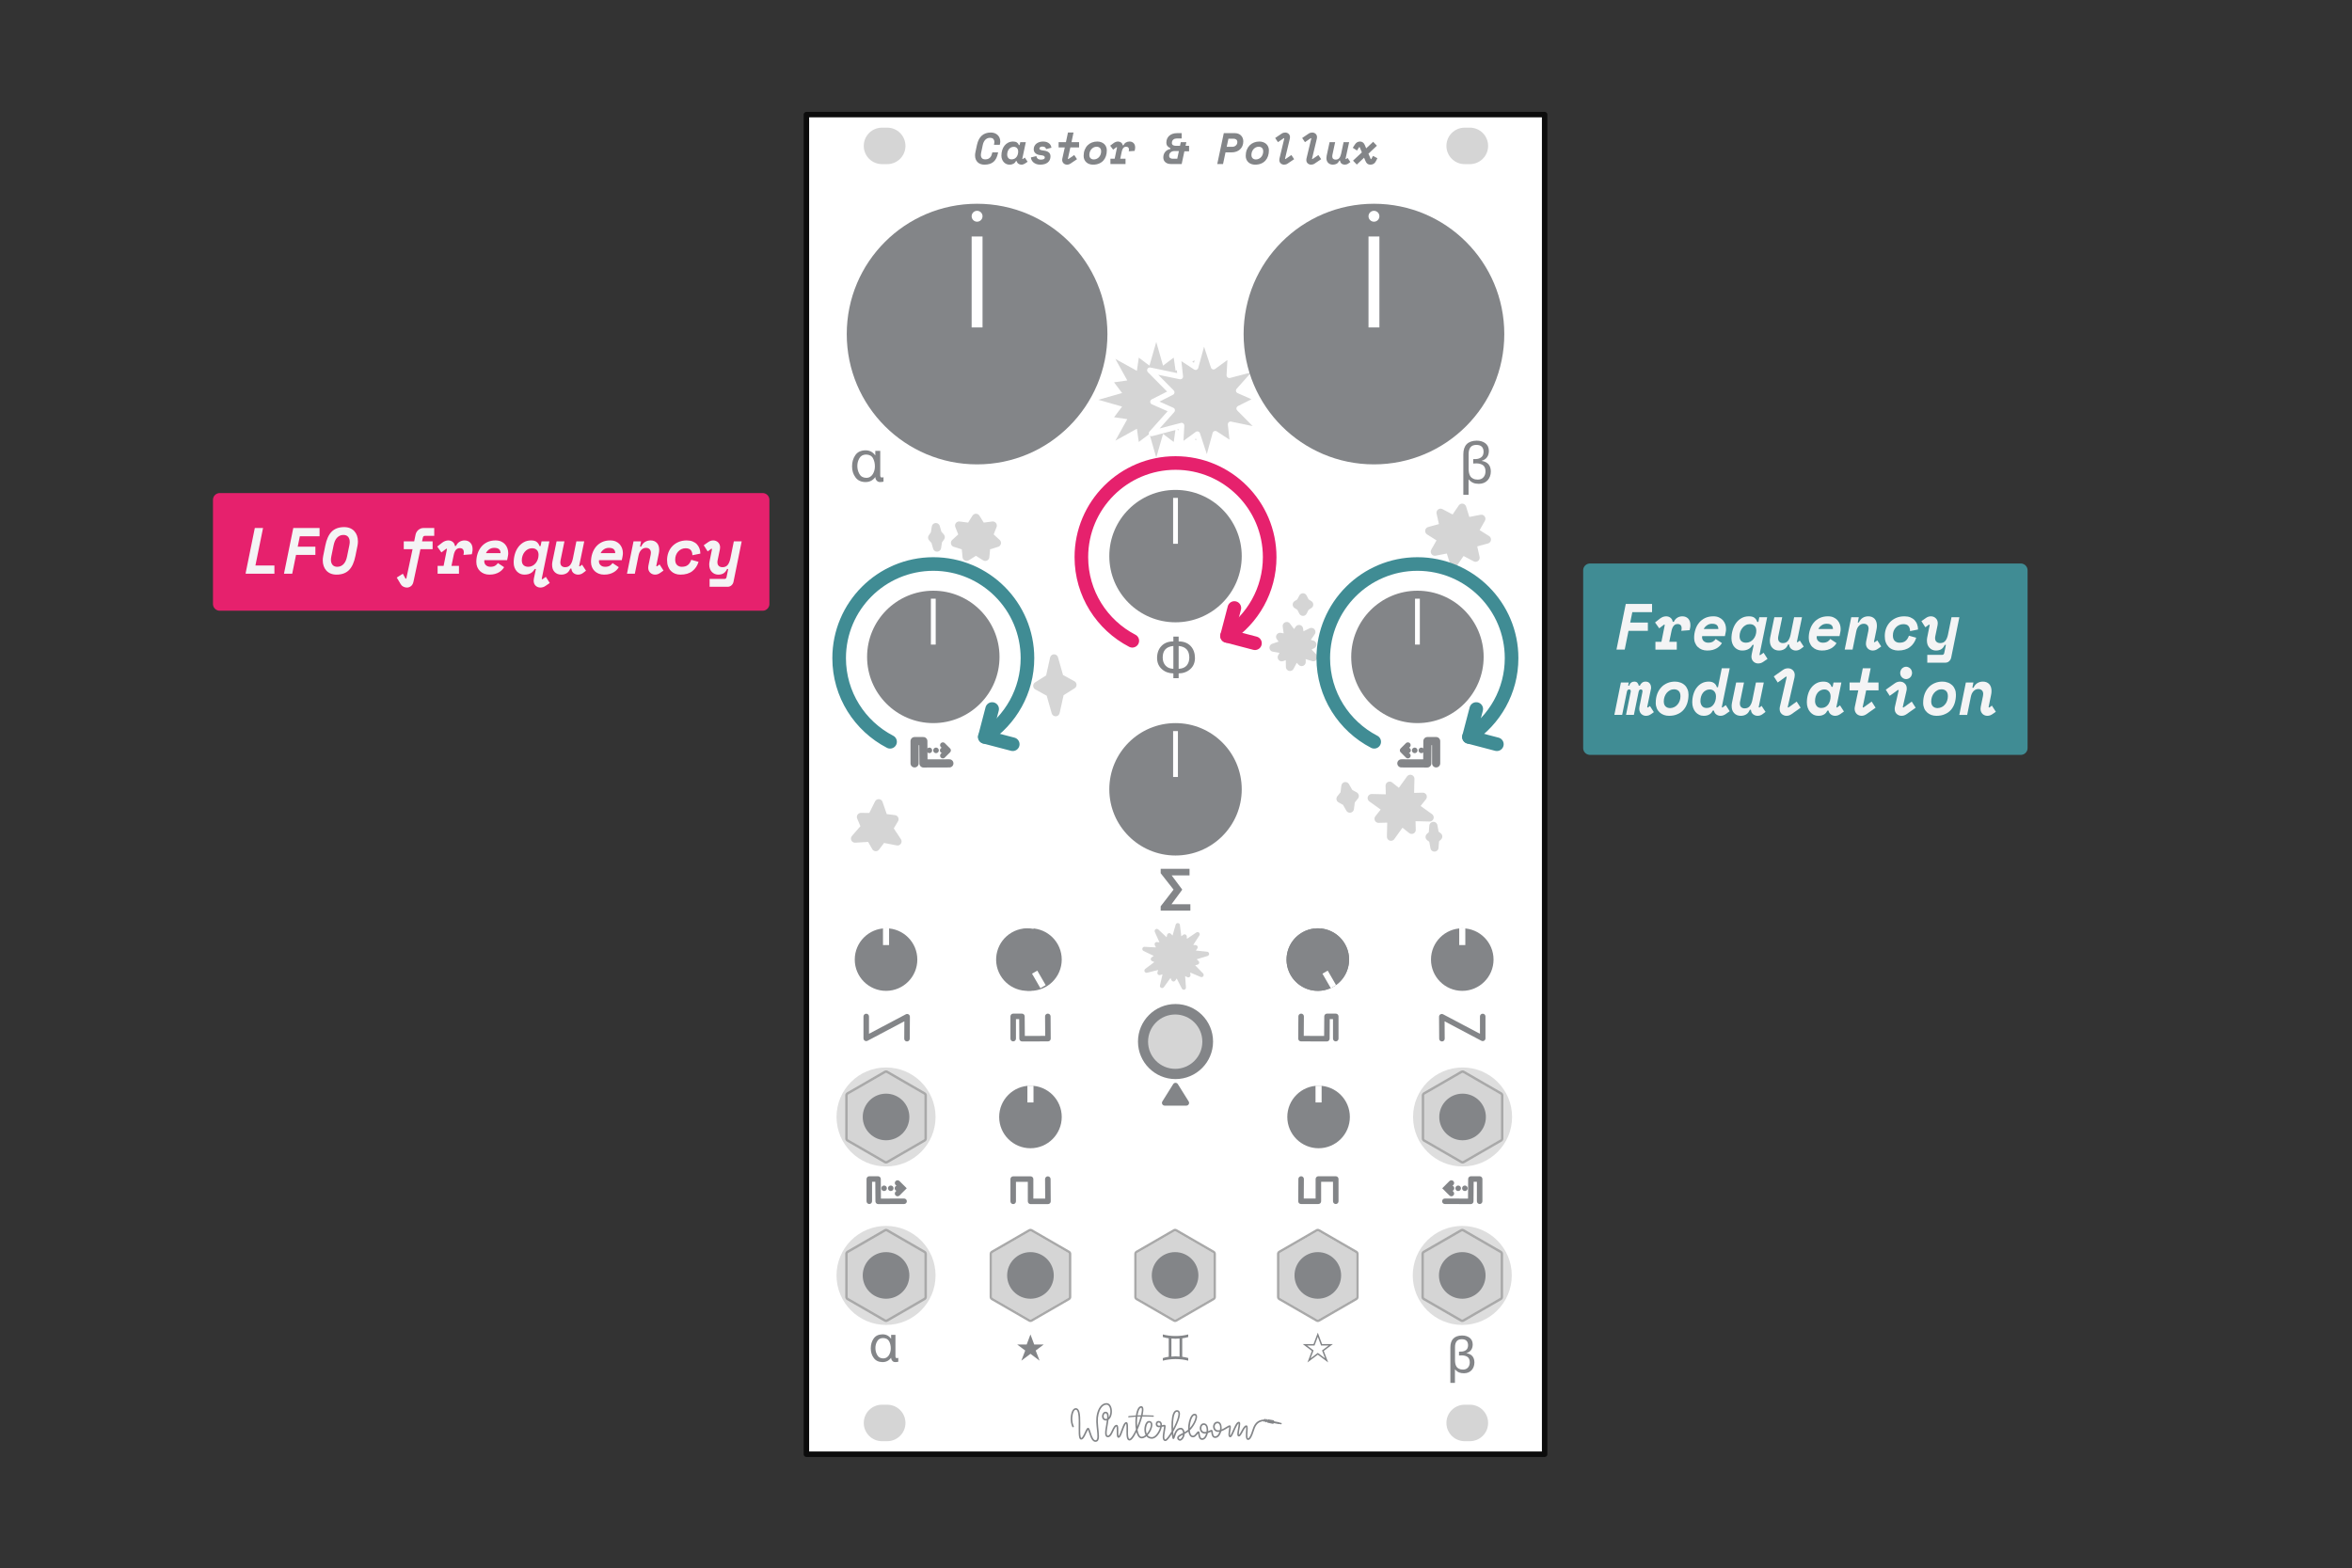 <?xml version="1.0" encoding="UTF-8" standalone="no"?>
<!DOCTYPE svg PUBLIC "-//W3C//DTD SVG 1.1//EN" "http://www.w3.org/Graphics/SVG/1.1/DTD/svg11.dtd">
<svg width="100%" height="100%" viewBox="0 0 1801 1201" version="1.1" xmlns="http://www.w3.org/2000/svg" xmlns:xlink="http://www.w3.org/1999/xlink" xml:space="preserve" xmlns:serif="http://www.serif.com/" style="fill-rule:evenodd;clip-rule:evenodd;stroke-linecap:round;stroke-linejoin:round;stroke-miterlimit:1.5;">
    <rect x="0" y="0" width="1801" height="1201" fill="#333333" stroke="none"/>
    <rect id="_18---lfo-fm" serif:id="18 - lfo fm" x="0.134" y="0.777" width="1800" height="1200" style="fill:none;"/>
    <g id="_18---lfo-fm1" serif:id="18 - lfo fm">
        <g id="Base">
            <rect x="617.491" y="87.788" width="565.286" height="1025.98" style="fill:white;"/>
            <rect id="Outline" x="617.491" y="87.788" width="565.286" height="1025.98" style="fill:none;stroke:rgb(12,12,12);stroke-width:4.17px;"/>
            <path id="Mounting-holes" serif:id="Mounting holes" d="M693.342,1089.81c-0,-7.712 -6.261,-13.973 -13.973,-13.973l-3.992,0c-7.711,0 -13.972,6.261 -13.972,13.973c-0,7.711 6.261,13.972 13.972,13.972l3.992,0c7.712,0 13.973,-6.261 13.973,-13.972Zm-0,-978.073c-0,-7.712 -6.261,-13.973 -13.973,-13.973l-3.992,0c-7.711,0 -13.972,6.261 -13.972,13.973c-0,7.711 6.261,13.972 13.972,13.972l3.992,0c7.712,0 13.973,-6.261 13.973,-13.972Zm446.161,978.073c-0,-7.712 -6.261,-13.973 -13.973,-13.973l-3.992,0c-7.712,0 -13.972,6.261 -13.972,13.973c-0,7.711 6.26,13.972 13.972,13.972l3.992,0c7.712,0 13.973,-6.261 13.973,-13.972Zm-0,-978.073c-0,-7.712 -6.261,-13.973 -13.973,-13.973l-3.992,0c-7.712,0 -13.972,6.261 -13.972,13.973c-0,7.711 6.26,13.972 13.972,13.972l3.992,0c7.712,0 13.973,-6.261 13.973,-13.972Z" style="fill:rgb(213,213,213);"/>
            <g id="Legend">
                <path d="M685.673,1038.5c-0.052,1.13 0.314,1.682 1.097,1.656c0.475,0 0.834,-0.083 1.078,-0.25l0,3.042c-0.295,0.103 -0.68,0.167 -1.155,0.192c-0.501,0.052 -0.918,0.077 -1.252,0.077c-0.924,-0.025 -1.649,-0.365 -2.175,-1.02c-0.578,-0.629 -0.867,-1.393 -0.867,-2.291l-0.077,-0c-1.604,2.208 -3.799,3.311 -6.585,3.311c-2.991,-0.051 -5.224,-1.123 -6.7,-3.215c-1.502,-2.028 -2.253,-4.461 -2.253,-7.298c-0,-2.901 0.725,-5.397 2.176,-7.49c1.437,-2.13 3.709,-3.222 6.816,-3.273c2.759,0 4.929,1.117 6.508,3.35l0.077,0l-0,-2.965l3.312,0l-0,16.174Zm-9.377,1.887c1.026,0 1.906,-0.237 2.637,-0.712c0.706,-0.45 1.297,-1.053 1.772,-1.81c0.924,-1.553 1.386,-3.261 1.386,-5.122c0,-2.08 -0.423,-3.909 -1.271,-5.488c-0.86,-1.604 -2.426,-2.432 -4.698,-2.483c-2.015,0.051 -3.485,0.866 -4.409,2.445c-0.924,1.553 -1.386,3.273 -1.386,5.16c-0,2.003 0.462,3.806 1.386,5.411c0.924,1.681 2.452,2.548 4.583,2.599Z" style="fill:rgb(131,133,136);fill-rule:nonzero;"/>
                <path d="M674.029,363.816c-0.058,1.291 0.36,1.922 1.254,1.893c0.543,-0 0.954,-0.095 1.233,-0.286l-0,3.477c-0.338,0.117 -0.778,0.19 -1.321,0.22c-0.572,0.058 -1.048,0.088 -1.43,0.088c-1.056,-0.03 -1.885,-0.418 -2.486,-1.167c-0.661,-0.718 -0.991,-1.591 -0.991,-2.618l-0.088,-0c-1.833,2.523 -4.342,3.785 -7.526,3.785c-3.418,-0.059 -5.97,-1.284 -7.657,-3.675c-1.717,-2.318 -2.575,-5.098 -2.575,-8.34c0,-3.316 0.829,-6.169 2.487,-8.56c1.643,-2.435 4.239,-3.682 7.789,-3.741c3.155,-0 5.634,1.276 7.438,3.829l0.088,-0l0,-3.389l3.785,0l0,18.484Zm-10.716,2.157c1.173,-0 2.178,-0.271 3.014,-0.814c0.807,-0.514 1.482,-1.203 2.025,-2.069c1.056,-1.775 1.584,-3.726 1.584,-5.853c0,-2.377 -0.484,-4.467 -1.452,-6.272c-0.983,-1.833 -2.773,-2.78 -5.369,-2.838c-2.304,0.058 -3.983,0.99 -5.04,2.794c-1.056,1.775 -1.584,3.741 -1.584,5.898c0,2.288 0.528,4.349 1.584,6.183c1.057,1.922 2.802,2.912 5.238,2.971Z" style="fill:rgb(131,133,136);fill-rule:nonzero;"/>
                <path d="M1114.09,1059.11l-3.505,-0l0,-27.034c0,-6.046 2.972,-9.126 8.915,-9.242c2.336,0 4.281,0.578 5.834,1.733c1.553,1.194 2.343,2.895 2.369,5.103c-0.026,3.465 -1.631,5.686 -4.814,6.662l-0,0.077c4.018,0.629 6.059,2.978 6.123,7.047c-0.026,2.4 -0.738,4.377 -2.137,5.93c-1.451,1.566 -3.408,2.362 -5.873,2.388c-1.502,-0 -2.766,-0.218 -3.793,-0.655c-1.053,-0.449 -2.093,-1.239 -3.119,-2.368l-0,10.359Zm0.057,-17.233c0,0.924 0.09,1.81 0.27,2.657c0.18,0.809 0.481,1.553 0.905,2.234c0.449,0.667 1.078,1.181 1.887,1.54c0.796,0.424 1.81,0.635 3.042,0.635c1.656,0 2.946,-0.539 3.87,-1.617c0.886,-1.027 1.329,-2.355 1.329,-3.986c-0.026,-1.938 -0.629,-3.318 -1.81,-4.139c-1.181,-0.758 -2.651,-1.136 -4.41,-1.136c-0.667,0.025 -1.341,0.064 -2.021,0.115l-0,-2.965c0.577,-0 1.129,-0.013 1.656,-0.039c1.476,-0.025 2.727,-0.43 3.754,-1.213c1.002,-0.77 1.515,-2.009 1.541,-3.716c-0.077,-3.042 -1.695,-4.563 -4.852,-4.563c-1.823,0.026 -3.139,0.565 -3.948,1.617c-0.808,1.079 -1.213,2.535 -1.213,4.371l0,10.205Z" style="fill:rgb(131,133,136);fill-rule:nonzero;"/>
                <path d="M1124.52,378.945l-4.005,0l0,-30.895c0,-6.91 3.396,-10.431 10.188,-10.563c2.67,0 4.893,0.66 6.668,1.981c1.775,1.364 2.677,3.308 2.707,5.831c-0.03,3.961 -1.863,6.499 -5.502,7.614l0,0.088c4.592,0.719 6.925,3.403 6.998,8.054c-0.029,2.743 -0.843,5.002 -2.442,6.777c-1.658,1.79 -3.895,2.7 -6.712,2.729c-1.717,0 -3.162,-0.249 -4.335,-0.748c-1.203,-0.514 -2.391,-1.416 -3.565,-2.707l0,11.839Zm0.066,-19.695c0,1.057 0.103,2.069 0.308,3.037c0.205,0.924 0.55,1.775 1.034,2.553c0.514,0.763 1.233,1.349 2.157,1.76c0.909,0.484 2.068,0.726 3.477,0.726c1.892,0 3.366,-0.616 4.423,-1.848c1.012,-1.174 1.518,-2.692 1.518,-4.555c-0.029,-2.215 -0.719,-3.792 -2.068,-4.731c-1.35,-0.866 -3.03,-1.299 -5.04,-1.299c-0.762,0.03 -1.533,0.074 -2.31,0.132l-0,-3.388c0.66,-0 1.291,-0.015 1.892,-0.044c1.687,-0.03 3.118,-0.492 4.291,-1.387c1.145,-0.88 1.731,-2.296 1.761,-4.247c-0.088,-3.477 -1.937,-5.215 -5.546,-5.215c-2.083,0.029 -3.586,0.645 -4.511,1.848c-0.924,1.233 -1.386,2.898 -1.386,4.996l0,11.662Z" style="fill:rgb(131,133,136);fill-rule:nonzero;"/>
                <path d="M902.533,512.225c2.655,-0.088 4.687,-0.91 6.095,-2.465c1.379,-1.599 2.069,-3.66 2.069,-6.184c-0.03,-5.398 -2.751,-8.339 -8.164,-8.824l-0,17.473Zm-4.049,3.52c-3.506,-0.058 -6.433,-1.137 -8.78,-3.234c-2.406,-2.084 -3.638,-4.908 -3.697,-8.472c-0,-3.844 1.108,-6.925 3.323,-9.243c2.2,-2.347 5.252,-3.535 9.154,-3.564l-0,-3.653l4.049,-0l-0,3.653c3.946,0.029 7.012,1.217 9.198,3.564c2.171,2.318 3.272,5.399 3.301,9.243c-0.059,3.564 -1.276,6.388 -3.653,8.472c-2.347,2.097 -5.296,3.176 -8.846,3.234l-0,3.653l-4.049,0l-0,-3.653Zm-0,-20.993c-5.443,0.485 -8.164,3.426 -8.164,8.824c-0,2.524 0.726,4.585 2.178,6.184c1.379,1.555 3.375,2.377 5.986,2.465l-0,-17.473Z" style="fill:rgb(131,133,136);fill-rule:nonzero;"/>
                <g>
                    <path d="M726.963,584.648l-19.82,0.059l-0.125,-17.109l-6.688,0l-0,17.05" style="fill:none;stroke:rgb(131,133,136);stroke-width:6.25px;"/>
                    <path d="M721.97,570.669l4.03,4.03l-4.03,4.029" style="fill:none;stroke:rgb(131,133,136);stroke-width:4.23px;stroke-linejoin:miter;stroke-miterlimit:10;"/>
                    <path d="M707.197,574.699l18.803,-0" style="fill:none;stroke:rgb(131,133,136);stroke-width:4.23px;stroke-dasharray:0.04,5.07,0,0;stroke-dashoffset:21.13;"/>
                </g>
                <g>
                    <path d="M1073.07,584.648l19.82,0.059l0.125,-17.109l6.688,0l0,17.05" style="fill:none;stroke:rgb(131,133,136);stroke-width:6.25px;"/>
                    <path d="M1078.06,578.728l-4.03,-4.029l4.03,-4.03" style="fill:none;stroke:rgb(131,133,136);stroke-width:4.23px;stroke-linejoin:miter;stroke-miterlimit:10;"/>
                    <path d="M1092.83,574.699l-18.803,-0" style="fill:none;stroke:rgb(131,133,136);stroke-width:4.23px;stroke-dasharray:0.04,5.07,0,0;stroke-dashoffset:21.13;"/>
                </g>
                <path d="M905.163,681.54l-0,-0.374l-7.988,-10.716l13.687,-0l-0,-5.018l-22.093,0l-0,3.345l9.858,12.565l-9.858,12.785l-0,3.323l22.731,-0l0,-4.929l-14.435,-0l8.098,-10.981Z" style="fill:rgb(131,133,136);fill-rule:nonzero;"/>
                <path d="M789.051,1022.03l-2.893,7.701l-7.264,0l6.14,4.621l-2.955,7.764l6.972,-5.245l6.994,5.245l-2.977,-7.764l6.14,-4.621l-7.284,0l-2.873,-7.701Z" style="fill:rgb(131,133,136);fill-rule:nonzero;"/>
                <path d="M1009.09,1020.67l-3.285,8.744l-8.247,-0l6.971,5.246l-3.356,8.814l7.917,-5.955l7.94,5.955l-3.38,-8.814l6.971,-5.246l-8.27,-0l-3.261,-8.744Zm-0,3.167l2.481,6.687l5.742,0l-4.986,3.757l2.316,6.026l-5.553,-4.159l-5.553,4.159l2.315,-6.026l-4.986,-3.757l5.719,0l2.505,-6.687Z" style="fill:rgb(131,133,136);fill-rule:nonzero;"/>
                <path d="M894.944,1025c-1.497,-0.198 -3.009,-0.528 -4.539,-0.99l0,-1.981c3.103,0.804 6.354,1.205 9.754,1.205c3.4,0 6.635,-0.401 9.704,-1.205l0,2.014c-1.573,0.429 -3.102,0.748 -4.588,0.957l0,14.127c1.486,0.21 3.015,0.523 4.588,0.941l0,2.047c-3.069,-0.814 -6.304,-1.222 -9.704,-1.222c-3.4,0 -6.651,0.408 -9.754,1.222l0,-1.981c1.53,-0.484 3.042,-0.819 4.539,-1.007l-0,-14.127Zm2.046,13.979c2.08,-0.231 4.159,-0.231 6.239,-0l-0,-13.83c-2.08,0.231 -4.159,0.231 -6.239,-0l0,13.83Z" style="fill:rgb(131,133,136);fill-rule:nonzero;"/>
                <path d="M967.713,1088.44c-4.386,0.296 -6.233,3.205 -7.214,6.269c-0.864,2.695 -1.831,5.477 -2.884,6.907c-0.584,0.794 -1.235,1.201 -1.868,1.201c-0.628,-0 -1.089,-0.332 -1.384,-0.954c-0.449,-0.948 -0.438,-2.803 -0.318,-4.661c0.093,-1.457 0.237,-2.915 0.174,-3.848c-0.009,-0.135 -0.038,-0.288 -0.062,-0.402c-0.054,0.029 -0.109,0.067 -0.165,0.109c-0.206,0.155 -0.411,0.381 -0.618,0.65c-0.719,0.933 -1.43,2.348 -2.102,3.576c-0.574,1.048 -1.132,1.965 -1.629,2.426c-0.338,0.313 -0.681,0.452 -0.988,0.452c-0.581,0 -0.999,-0.354 -1.16,-1.093c-0.206,-0.945 0.081,-2.799 0.418,-4.651c0.267,-1.467 0.556,-2.933 0.566,-3.872c0.002,-0.12 -0.012,-0.254 -0.026,-0.36c-0.08,0.047 -0.16,0.118 -0.246,0.197c-0.259,0.239 -0.517,0.584 -0.778,0.998c-0.87,1.375 -1.736,3.457 -2.526,5.266c-0.649,1.488 -1.258,2.798 -1.768,3.453c-0.366,0.471 -0.758,0.66 -1.064,0.66c-0.58,-0 -0.979,-0.302 -1.207,-0.864c-0.313,-0.772 -0.197,-2.284 0.025,-3.797c0.139,-0.938 0.303,-1.877 0.373,-2.599c0.018,-0.178 0.02,-0.378 0.017,-0.54c-0.052,0.026 -0.107,0.054 -0.167,0.084c-0.479,0.242 -1.094,0.631 -1.794,1.063c-1.226,0.756 -2.696,1.62 -4.153,2.132c-0.297,1.175 -0.776,2.292 -1.407,3.163c-0.839,1.157 -1.945,1.886 -3.232,1.886c-1.133,0 -1.837,-0.575 -2.285,-1.392c-0.377,-0.688 -0.553,-1.571 -0.66,-2.358c-0.049,-0.355 -0.114,-0.777 -0.159,-1.067c-0.232,0.1 -0.544,0.238 -0.824,0.371c-0.495,0.234 -1.072,0.492 -1.691,0.702c-0.261,1.228 -0.709,2.397 -1.311,3.305c-0.793,1.196 -1.856,1.942 -3.081,1.942c-1.089,0 -1.803,-0.605 -2.264,-1.488c-0.383,-0.734 -0.579,-1.675 -0.701,-2.513c-0.052,-0.358 -0.091,-0.695 -0.129,-0.982c-0.148,0.171 -0.305,0.372 -0.474,0.585c-0.498,0.629 -1.079,1.347 -1.731,1.825c-0.516,0.379 -1.079,0.613 -1.676,0.613c-1.072,-0 -1.909,-0.522 -2.52,-1.427c-0.503,-0.745 -0.846,-1.776 -1.037,-2.967c-0.877,0.639 -1.85,1.195 -2.802,1.701c-0.005,0.124 -0.013,0.248 -0.024,0.371c-0.128,1.327 -0.762,2.78 -1.573,3.73c-0.627,0.734 -1.372,1.164 -2.07,1.164c-0.364,0 -0.788,-0.141 -1.16,-0.413c-0.531,-0.388 -0.95,-1.031 -0.95,-1.796c0,-0.771 0.582,-1.515 1.615,-2.195c0.773,-0.509 1.813,-1.014 2.915,-1.579c-0.069,-0.747 -0.295,-1.467 -0.658,-1.991c-0.273,-0.394 -0.623,-0.675 -1.065,-0.675c-1.366,-0 -2.274,0.793 -2.925,1.794c-0.73,1.122 -1.151,2.505 -1.47,3.541c-0.222,0.721 -0.412,1.292 -0.593,1.573c-0.22,0.342 -0.496,0.45 -0.731,0.45c-0.126,0 -0.261,-0.033 -0.392,-0.132c-0.083,-0.062 -0.225,-0.217 -0.319,-0.511c-0.147,-0.46 -0.328,-1.594 -0.476,-3.115c-0.586,0.938 -1.163,1.794 -1.704,2.526c-0.862,1.164 -1.646,2.022 -2.239,2.436c-0.371,0.259 -0.705,0.367 -0.968,0.367c-1.145,-0 -1.788,-0.804 -1.986,-2.151c-0.224,-1.522 0.134,-3.827 0.481,-5.829c0.176,-1.017 0.347,-1.953 0.42,-2.651c0.02,-0.189 0.023,-0.399 0.022,-0.557c-0.529,0.043 -1.105,0.169 -1.688,0.296c-0.39,2.129 -1.583,4.679 -3.14,6.52c-1.316,1.555 -2.898,2.589 -4.447,2.589c-1.878,-0 -3.236,-0.733 -4.159,-1.859c-1.166,0.976 -2.459,1.584 -3.745,1.584c-1.357,0 -2.486,-1.031 -3.266,-2.806c-0.257,-0.584 -0.48,-1.25 -0.67,-1.979c-0.606,1.225 -1.218,2.338 -1.811,3.271c-0.707,1.112 -1.393,1.975 -2.005,2.491c-0.522,0.441 -1.021,0.646 -1.45,0.646c-0.929,0 -1.588,-0.631 -1.954,-1.764c-0.415,-1.285 -0.469,-3.29 -0.448,-5.296c0.02,-1.9 0.102,-3.799 -0.056,-5.015c-0.036,-0.273 -0.082,-0.507 -0.151,-0.688c-0.012,-0.029 -0.029,-0.064 -0.045,-0.093c-0.039,0.025 -0.076,0.068 -0.12,0.11c-0.17,0.161 -0.335,0.398 -0.504,0.686c-0.592,1.011 -1.171,2.594 -1.742,4.175c-0.703,1.944 -1.398,3.884 -2.061,4.876c-0.427,0.639 -0.912,0.929 -1.326,0.929c-0.476,0 -0.886,-0.292 -1.118,-0.932c-0.298,-0.82 -0.317,-2.425 -0.306,-4.031c0.009,-1.26 0.029,-2.52 -0.119,-3.327c-0.025,-0.134 -0.079,-0.292 -0.114,-0.385c-0.282,0.061 -0.517,0.304 -0.76,0.612c-0.601,0.765 -1.124,1.963 -1.678,3.158c-0.605,1.303 -1.245,2.601 -2.005,3.435c-0.612,0.671 -1.308,1.062 -2.096,1.062c-1.255,-0 -1.932,-0.891 -2.088,-2.461c-0.179,-1.8 0.33,-4.615 0.82,-7.428c0.176,-1.01 0.35,-2.02 0.483,-2.978c-0.227,0.045 -0.462,0.067 -0.706,0.067c-2.559,0 -3.342,-2.393 -2.858,-4.35c0.335,-1.356 1.286,-2.417 2.507,-2.417c1.399,0 2.154,0.893 2.413,2.419c0.093,0.549 0.117,1.192 0.092,1.9c0.085,-0.118 0.166,-0.242 0.242,-0.372c0.622,-1.056 0.948,-2.466 0.99,-3.874c0.043,-1.405 -0.197,-2.812 -0.743,-3.866c-0.476,-0.918 -1.188,-1.562 -2.186,-1.562c-1.67,0 -3.059,0.997 -4.134,2.552c-1.738,2.517 -2.648,6.468 -2.505,10.477c0.186,5.164 1.296,10.426 0.689,13.117c-0.193,0.858 -0.556,1.489 -1.091,1.869c-0.379,0.27 -0.85,0.424 -1.435,0.424c-1.009,0 -1.887,-0.622 -2.608,-1.642c-0.915,-1.295 -1.603,-3.251 -2.152,-4.955c-0.346,-1.071 -0.636,-2.036 -0.905,-2.635c-0.011,-0.024 -0.023,-0.049 -0.036,-0.074l-0.031,0.044c-0.322,0.483 -0.685,1.26 -1.082,2.122c-0.751,1.627 -1.619,3.531 -2.513,4.532c-0.511,0.572 -1.06,0.871 -1.583,0.871c-0.615,-0 -1.146,-0.419 -1.46,-1.321c-0.484,-1.392 -0.531,-4.185 -0.498,-7.347c0.042,-3.908 0.187,-8.402 -0.39,-11.372c-0.176,-0.907 -0.413,-1.662 -0.762,-2.187c-0.259,-0.389 -0.577,-0.634 -1.005,-0.634c-0.738,-0 -1.252,0.635 -1.667,1.487c-0.764,1.57 -1.09,3.92 -1.053,5.847c0.061,3.193 1.142,5.223 1.142,5.223c0.161,0.298 0.049,0.671 -0.25,0.832c-0.298,0.161 -0.671,0.049 -0.832,-0.25c0,0 -1.221,-2.243 -1.288,-5.782c-0.041,-2.112 0.338,-4.686 1.176,-6.408c0.655,-1.344 1.607,-2.178 2.772,-2.178c1.302,0 2.225,1.027 2.739,2.823c0.64,2.237 0.715,5.732 0.687,9.227c-0.031,3.943 -0.196,7.886 0.271,9.897c0.067,0.287 0.145,0.528 0.245,0.713c0.055,0.101 0.084,0.201 0.173,0.201c0.127,-0 0.246,-0.077 0.372,-0.177c0.21,-0.166 0.415,-0.408 0.62,-0.696c0.711,-0.996 1.383,-2.505 1.988,-3.815c0.509,-1.105 0.98,-2.075 1.374,-2.561c0.316,-0.389 0.655,-0.537 0.921,-0.537c0.246,0 0.543,0.121 0.795,0.477c0.254,0.358 0.532,1.086 0.832,2.004c0.537,1.641 1.19,3.942 2.141,5.517c0.521,0.862 1.095,1.525 1.867,1.525c0.593,0 0.954,-0.297 1.166,-0.808c0.186,-0.449 0.274,-1.029 0.307,-1.708c0.138,-2.843 -0.707,-7.267 -0.864,-11.621c-0.154,-4.296 0.859,-8.522 2.722,-11.219c1.327,-1.921 3.084,-3.083 5.145,-3.083c1.193,0 2.141,0.573 2.834,1.51c0.93,1.258 1.383,3.219 1.323,5.184c-0.059,1.961 -0.626,3.916 -1.65,5.171c-0.286,0.35 -0.606,0.648 -0.96,0.883c-0.137,1.18 -0.349,2.453 -0.571,3.725c-0.468,2.688 -0.979,5.375 -0.807,7.095c0.078,0.782 0.24,1.354 0.865,1.354c0.597,-0 1.06,-0.447 1.5,-1.044c0.549,-0.747 1.024,-1.745 1.486,-2.741c0.598,-1.29 1.178,-2.575 1.828,-3.401c0.554,-0.704 1.181,-1.096 1.862,-1.096c0.453,0 0.861,0.291 1.075,0.955c0.262,0.814 0.261,2.411 0.25,4.009c-0.009,1.254 -0.019,2.507 0.151,3.31c0.024,0.112 0.072,0.241 0.11,0.334c0.009,-0.008 0.018,-0.017 0.026,-0.026c0.153,-0.163 0.304,-0.401 0.46,-0.691c0.546,-1.017 1.105,-2.607 1.679,-4.195c0.706,-1.954 1.442,-3.903 2.178,-4.899c0.453,-0.614 0.956,-0.906 1.415,-0.906c0.475,-0 0.882,0.279 1.121,0.907c0.308,0.805 0.344,2.42 0.318,4.25c-0.032,2.177 -0.129,4.681 0.233,6.336c0.084,0.382 0.191,0.713 0.338,0.972c0.14,0.244 0.313,0.415 0.573,0.415c0.202,-0 0.412,-0.149 0.658,-0.356c0.54,-0.457 1.135,-1.229 1.76,-2.212c0.798,-1.256 1.633,-2.847 2.437,-4.597c-0.28,-1.727 -0.412,-3.65 -0.401,-5.573c0.008,-1.439 0.097,-2.878 0.261,-4.234c-3.47,0.193 -5.198,0.494 -5.198,0.494c-0.267,0.047 -0.522,-0.132 -0.568,-0.399c-0.047,-0.267 0.132,-0.522 0.399,-0.569c-0,-0 1.829,-0.321 5.503,-0.518c0.341,-2.218 0.893,-4.144 1.631,-5.386c0.668,-1.124 1.512,-1.725 2.434,-1.725c0.793,0 1.346,0.489 1.58,1.468c0.242,1.011 0.115,2.678 -0.306,4.689c-0.055,0.262 -0.115,0.531 -0.18,0.806c2.33,-0.014 5.042,0.033 8.139,0.184c0.271,0.013 0.48,0.244 0.467,0.515c-0.013,0.271 -0.244,0.48 -0.515,0.467c-3.191,-0.156 -5.97,-0.2 -8.336,-0.181c-0.829,3.167 -2.176,6.888 -3.64,10.13c0.223,1.256 0.533,2.386 0.935,3.301c0.541,1.229 1.203,2.072 2.142,2.072c1.064,0 2.113,-0.556 3.067,-1.389c-0.882,-1.696 -1.088,-3.883 -0.802,-5.844c0.227,-1.551 0.763,-2.942 1.469,-3.811c0.565,-0.696 1.249,-1.078 1.975,-1.078c0.784,0 1.366,0.25 1.784,0.656c0.583,0.566 0.855,1.485 0.793,2.611c-0.122,2.25 -1.564,5.408 -3.565,7.568l-0.085,0.091c0.719,0.893 1.78,1.471 3.268,1.471c1.05,-0 2.085,-0.662 3.019,-1.615c1.522,-1.553 2.753,-3.905 3.247,-5.948l0.014,-0.062c-0.306,0.046 -0.605,0.075 -0.891,0.075c-1.945,0 -2.706,-1.713 -2.397,-3.093c0.216,-0.966 0.94,-1.754 2.094,-1.754c0.782,0 1.367,0.253 1.793,0.667c0.579,0.565 0.865,1.476 0.842,2.592c0.677,-0.147 1.341,-0.284 1.926,-0.284c0.318,0 0.575,0.145 0.736,0.482c0.09,0.187 0.146,0.502 0.132,0.923c-0.026,0.742 -0.242,1.934 -0.471,3.259c-0.325,1.87 -0.686,4.019 -0.477,5.44c0.091,0.618 0.245,1.101 0.771,1.101c0.031,0 0.062,-0.024 0.103,-0.045c0.112,-0.059 0.234,-0.148 0.367,-0.26c0.492,-0.413 1.09,-1.11 1.749,-2c0.793,-1.072 1.664,-2.417 2.528,-3.896c-0.262,-4.332 -0.181,-10.219 1.062,-13.478c0.667,-1.747 1.7,-2.771 3.038,-2.771c0.64,0 1.131,0.19 1.5,0.511c0.36,0.312 0.61,0.76 0.738,1.334c0.207,0.929 0.085,2.241 -0.303,3.77c-0.81,3.19 -2.76,7.395 -4.786,10.922c0.009,0.136 0.019,0.27 0.028,0.402c0.075,1.026 0.167,1.936 0.263,2.66c0.343,-1.112 0.809,-2.548 1.575,-3.725c0.873,-1.343 2.123,-2.353 3.955,-2.353c0.84,0 1.555,0.455 2.074,1.203c0.39,0.562 0.667,1.298 0.803,2.083c0.963,-0.528 1.921,-1.117 2.742,-1.807c-0.014,-0.233 -0.023,-0.47 -0.027,-0.71c-0.061,-3.527 0.889,-7.667 2.37,-9.836c0.749,-1.097 1.655,-1.71 2.602,-1.71c0.549,0 0.966,0.175 1.275,0.464c0.413,0.387 0.644,1.022 0.633,1.854c-0.033,2.518 -2.327,7.192 -5.378,10.252c-0.067,0.067 -0.135,0.133 -0.205,0.199c0.1,1.029 0.308,1.957 0.65,2.686c0.392,0.837 0.957,1.399 1.79,1.399c0.443,0 0.837,-0.258 1.206,-0.582c0.46,-0.405 0.872,-0.927 1.238,-1.39c0.403,-0.51 0.767,-0.952 1.072,-1.176c0.244,-0.18 0.481,-0.255 0.691,-0.255c0.211,-0 0.422,0.08 0.588,0.313c0.062,0.087 0.126,0.219 0.174,0.396c0.062,0.226 0.11,0.573 0.162,0.987c0.094,0.743 0.207,1.735 0.532,2.54c0.248,0.613 0.615,1.128 1.312,1.128c0.836,-0 1.516,-0.578 2.058,-1.394c0.425,-0.641 0.76,-1.433 0.991,-2.28c-0.306,0.05 -0.616,0.079 -0.925,0.079c-3.118,-0 -4.288,-2.794 -3.861,-5.049c0.299,-1.579 1.372,-2.847 3,-2.847c2.144,-0 3.281,2.052 3.383,4.635c0.019,0.473 0.004,0.962 -0.042,1.454c0.538,-0.221 1.024,-0.465 1.42,-0.653c0.551,-0.263 0.982,-0.415 1.21,-0.415c0.262,-0 0.511,0.114 0.687,0.425c0.12,0.212 0.21,0.642 0.278,1.186c0.085,0.683 0.169,1.595 0.477,2.334c0.235,0.563 0.614,1.021 1.335,1.021c0.904,0 1.648,-0.566 2.237,-1.379c0.427,-0.587 0.77,-1.304 1.022,-2.074c-0.311,0.053 -0.617,0.081 -0.916,0.081c-3.099,0 -4.345,-2.798 -3.859,-5.05c0.334,-1.551 1.468,-2.825 3.319,-2.825c2.066,0 3.154,2.019 3.186,4.566c0.007,0.475 -0.023,0.967 -0.085,1.461c1.144,-0.486 2.273,-1.18 3.243,-1.778c0.866,-0.534 1.614,-1.003 2.149,-1.239c0.32,-0.14 0.59,-0.204 0.792,-0.204c0.402,-0 0.746,0.227 0.864,0.806c0.104,0.508 -0.016,1.531 -0.194,2.687c-0.203,1.317 -0.468,2.831 -0.381,3.832c0.014,0.159 0.037,0.302 0.075,0.423c0.016,0.051 0.02,0.106 0.04,0.137c0.043,-0.041 0.105,-0.103 0.148,-0.158c0.124,-0.159 0.253,-0.366 0.389,-0.607c0.567,-1.008 1.217,-2.583 1.909,-4.158c0.847,-1.93 1.764,-3.852 2.651,-4.836c0.51,-0.568 1.046,-0.85 1.54,-0.85c0.361,0 0.638,0.162 0.828,0.486c0.144,0.244 0.231,0.649 0.225,1.18c-0.011,0.988 -0.305,2.534 -0.586,4.078c-0.264,1.452 -0.521,2.902 -0.468,3.831c0.008,0.138 0.044,0.3 0.071,0.404c0.029,-0.02 0.06,-0.043 0.083,-0.065c0.109,-0.101 0.219,-0.232 0.334,-0.385c0.509,-0.679 1.058,-1.742 1.633,-2.803c0.615,-1.134 1.258,-2.265 1.896,-2.992c0.553,-0.628 1.139,-0.964 1.682,-0.964c0.421,-0 0.787,0.243 0.966,0.828c0.193,0.629 0.152,1.891 0.054,3.321c-0.116,1.666 -0.292,3.582 -0.086,4.848c0.045,0.276 0.106,0.515 0.201,0.702c0.062,0.122 0.131,0.222 0.259,0.222c0.179,0 0.339,-0.115 0.508,-0.273c0.264,-0.247 0.516,-0.606 0.766,-1.042c0.838,-1.463 1.601,-3.734 2.308,-5.939c1.148,-3.587 3.368,-6.946 8.649,-7.139l0.07,-0.328c0.031,-0.147 0.176,-0.24 0.322,-0.209l0.328,0.07c0.146,0.031 0.239,0.176 0.208,0.322l-0.058,0.271c0.003,0.003 0.006,0.005 0.009,0.008l0.257,0.05l0.061,-0.285c0.043,-0.202 0.241,-0.331 0.443,-0.288l0.459,0.098c0.202,0.043 0.331,0.242 0.288,0.444l-0.057,0.267l0.244,0.048l0.053,-0.271c0.046,-0.234 0.271,-0.389 0.506,-0.349l4.15,0.714c0.244,0.042 0.405,0.276 0.357,0.519l-0.013,0.065l0.03,0.006c0.122,0.024 0.211,0.121 0.231,0.237l3.661,0.721c0.168,0.033 0.3,0.144 0.368,0.287l1.243,0.148l0.347,0.461l-0.08,0.41l-0.497,0.295l-1.203,-0.337c-0.117,0.108 -0.283,0.161 -0.452,0.128l-3.661,-0.721c-0.062,0.1 -0.182,0.156 -0.304,0.131l-0.03,-0.005l-0.012,0.065c-0.048,0.242 -0.286,0.398 -0.527,0.344l-4.111,-0.913c-0.233,-0.052 -0.382,-0.28 -0.336,-0.515l0.053,-0.27l-0.262,-0.052l-0.061,0.286c-0.043,0.202 -0.242,0.33 -0.443,0.287l-0.459,-0.098c-0.202,-0.043 -0.331,-0.241 -0.288,-0.443l0.057,-0.267l-0.266,-0.053l-0.062,0.291c-0.032,0.146 -0.176,0.24 -0.322,0.208l-0.328,-0.07c-0.146,-0.031 -0.24,-0.175 -0.209,-0.321l0.031,-0.141Zm-61.84,10.381c-0.464,0.238 -0.908,0.468 -1.315,0.693c-0.607,0.335 -1.128,0.657 -1.495,0.993c-0.247,0.227 -0.43,0.437 -0.43,0.69c0,0.346 0.205,0.629 0.446,0.804c0.141,0.104 0.296,0.176 0.435,0.176c0.397,0 0.778,-0.315 1.135,-0.733c0.577,-0.676 1.044,-1.664 1.224,-2.623Zm-27.744,-0.717c1.309,-1.471 2.341,-3.4 2.815,-5.109c0.233,-0.839 0.332,-1.621 0.243,-2.258c-0.054,-0.38 -0.171,-0.703 -0.398,-0.923c-0.215,-0.208 -0.525,-0.308 -0.928,-0.308c-0.386,0 -0.721,0.253 -1.022,0.624c-0.593,0.73 -1.015,1.91 -1.206,3.214c-0.229,1.57 -0.127,3.348 0.496,4.76Zm45.705,-1.514c0.088,-0.617 0.123,-1.239 0.099,-1.832c-0.039,-0.986 -0.235,-1.894 -0.64,-2.552c-0.337,-0.549 -0.832,-0.902 -1.515,-0.902c-1.013,-0 -1.607,0.864 -1.793,1.846c-0.3,1.585 0.463,3.592 2.654,3.592c0.401,-0 0.803,-0.058 1.195,-0.152Zm10.286,-1.297c0.117,-0.638 0.175,-1.283 0.167,-1.897c-0.013,-0.961 -0.181,-1.846 -0.556,-2.487c-0.306,-0.525 -0.763,-0.865 -1.402,-0.865c-1.196,0 -1.902,0.853 -2.118,1.855c-0.34,1.575 0.491,3.562 2.658,3.562c0.406,0 0.826,-0.061 1.251,-0.168Zm-35.844,-1.071c1.609,-3.014 3.049,-6.304 3.709,-8.902c0.33,-1.3 0.471,-2.412 0.295,-3.201c-0.063,-0.284 -0.166,-0.518 -0.344,-0.673c-0.169,-0.147 -0.402,-0.21 -0.695,-0.21c-0.89,0 -1.446,0.817 -1.89,1.98c-1.017,2.665 -1.2,7.157 -1.075,11.006Zm12.753,-0.397c2.144,-2.381 3.816,-5.518 4.295,-7.742c0.124,-0.579 0.168,-1.088 0.098,-1.49c-0.035,-0.201 -0.094,-0.37 -0.212,-0.481c-0.104,-0.096 -0.251,-0.132 -0.435,-0.132c-0.369,-0 -0.707,0.195 -1.028,0.5c-0.403,0.385 -0.767,0.939 -1.092,1.602c-0.994,2.027 -1.605,5.039 -1.626,7.743Zm-37.589,-8.912c-0.915,0.017 -1.76,0.044 -2.535,0.077c-0.173,1.37 -0.264,2.836 -0.273,4.302c-0.006,1.135 0.038,2.271 0.134,3.363c1.067,-2.571 2.019,-5.31 2.674,-7.742Zm15.097,6.876c0.026,-0.36 0.017,-0.696 -0.032,-1.001c-0.064,-0.397 -0.192,-0.733 -0.428,-0.964c-0.22,-0.214 -0.531,-0.318 -0.935,-0.318c-0.505,0 -0.8,0.37 -0.895,0.794c-0.158,0.703 0.206,1.595 1.198,1.595c0.349,0 0.716,-0.043 1.092,-0.106Zm-40.818,-5.215c0.099,-1.05 0.116,-1.996 -0.013,-2.753c-0.139,-0.823 -0.447,-1.396 -1.201,-1.396c-0.694,0 -1.124,0.711 -1.314,1.483c-0.305,1.233 0.052,2.827 1.665,2.827c0.31,-0 0.598,-0.057 0.863,-0.161Zm25.974,-2.648c0.09,-0.368 0.171,-0.726 0.244,-1.073c0.373,-1.781 0.529,-3.255 0.314,-4.151c-0.07,-0.296 -0.145,-0.525 -0.385,-0.525c-0.331,-0 -0.622,0.18 -0.893,0.465c-0.358,0.377 -0.668,0.924 -0.943,1.593c-0.422,1.027 -0.751,2.324 -0.983,3.765c0.809,-0.033 1.691,-0.059 2.646,-0.074Z" style="fill:rgb(131,133,136);"/>
                <path d="M754.538,122.05c0.834,-0 1.55,-0.135 2.147,-0.406c0.597,-0.27 1.098,-0.625 1.504,-1.064c0.405,-0.44 0.727,-0.947 0.963,-1.521c0.237,-0.575 0.423,-1.155 0.558,-1.741l0.135,-0.609l4.462,0l-0.136,0.609c-0.315,1.465 -0.743,2.743 -1.284,3.836c-0.541,1.093 -1.228,2.006 -2.062,2.738c-0.833,0.732 -1.825,1.284 -2.974,1.656c-1.149,0.372 -2.501,0.558 -4.056,0.558c-1.059,-0 -2.028,-0.158 -2.907,-0.473c-0.879,-0.316 -1.634,-0.778 -2.265,-1.386c-0.63,-0.609 -1.121,-1.346 -1.47,-2.214c-0.349,-0.868 -0.524,-1.865 -0.524,-2.991c0,-0.406 0.023,-0.812 0.068,-1.217c0.045,-0.406 0.124,-0.868 0.236,-1.386l1.116,-5.273c0.698,-3.267 1.938,-5.695 3.718,-7.284c1.78,-1.588 4.101,-2.383 6.963,-2.383c1.126,0 2.135,0.181 3.025,0.541c0.89,0.361 1.645,0.851 2.264,1.471c0.62,0.619 1.093,1.346 1.42,2.18c0.327,0.833 0.49,1.723 0.49,2.67c0,0.315 -0.022,0.631 -0.068,0.946c-0.045,0.316 -0.101,0.642 -0.169,0.98l-0.135,0.609l-4.461,-0l0.135,-0.609c0.135,-0.54 0.203,-1.059 0.203,-1.554c-0,-0.879 -0.254,-1.628 -0.761,-2.248c-0.507,-0.62 -1.391,-0.93 -2.653,-0.93c-0.744,0 -1.42,0.141 -2.028,0.423c-0.609,0.282 -1.138,0.665 -1.589,1.149c-0.45,0.485 -0.828,1.048 -1.132,1.69c-0.304,0.642 -0.535,1.313 -0.693,2.011l-1.251,5.949c-0.067,0.338 -0.123,0.67 -0.169,0.997c-0.045,0.327 -0.067,0.637 -0.067,0.93c-0,1.014 0.265,1.825 0.794,2.433c0.53,0.609 1.414,0.913 2.653,0.913Z" style="fill:rgb(131,133,136);fill-rule:nonzero;"/>
                <path d="M782.795,121.61l0.338,0.237l1.623,-1.149l2.129,3.177l-1.994,1.352c-0.879,0.586 -1.803,0.879 -2.772,0.879c-0.856,-0 -1.622,-0.237 -2.298,-0.71c-0.676,-0.473 -1.104,-1.138 -1.284,-1.994l-0.609,-0c-0.203,0.383 -0.439,0.738 -0.71,1.065c-0.27,0.326 -0.602,0.608 -0.997,0.845c-0.394,0.236 -0.856,0.428 -1.386,0.574c-0.529,0.147 -1.154,0.22 -1.875,0.22c-0.879,-0 -1.69,-0.175 -2.434,-0.524c-0.744,-0.349 -1.392,-0.834 -1.944,-1.453c-0.552,-0.62 -0.985,-1.347 -1.301,-2.181c-0.315,-0.833 -0.473,-1.746 -0.473,-2.737c-0,-1.51 0.203,-2.918 0.608,-4.225c0.406,-1.307 0.992,-2.451 1.758,-3.431c0.766,-0.98 1.707,-1.752 2.822,-2.315c1.116,-0.564 2.372,-0.845 3.769,-0.845c1.239,-0 2.219,0.248 2.941,0.743c0.721,0.496 1.205,1.149 1.453,1.961l0.608,-0l0.474,-2.231l4.258,-0l-2.704,12.742Zm-8.179,0.44c0.811,-0 1.532,-0.163 2.163,-0.49c0.631,-0.327 1.155,-0.761 1.572,-1.302c0.416,-0.54 0.738,-1.177 0.963,-1.909c0.225,-0.733 0.338,-1.504 0.338,-2.316c-0,-1.059 -0.304,-1.921 -0.913,-2.585c-0.608,-0.665 -1.419,-0.997 -2.433,-0.997c-0.811,-0 -1.533,0.163 -2.163,0.49c-0.631,0.326 -1.161,0.76 -1.589,1.301c-0.428,0.541 -0.755,1.177 -0.98,1.91c-0.226,0.732 -0.338,1.504 -0.338,2.315c-0,0.946 0.276,1.78 0.828,2.501c0.552,0.721 1.403,1.082 2.552,1.082Z" style="fill:rgb(131,133,136);fill-rule:nonzero;"/>
                <path d="M798.174,112.248c-0.248,-0 -0.501,0.028 -0.76,0.084c-0.259,0.057 -0.502,0.141 -0.727,0.254c-0.225,0.113 -0.411,0.265 -0.558,0.456c-0.146,0.192 -0.219,0.423 -0.219,0.693c-0,0.473 0.27,0.823 0.811,1.048c0.541,0.225 1.465,0.417 2.772,0.574c1.464,0.181 2.647,0.626 3.549,1.336c0.901,0.709 1.352,1.729 1.352,3.058c-0,1.983 -0.693,3.538 -2.079,4.665c-1.386,1.127 -3.307,1.69 -5.763,1.69c-1.239,-0 -2.304,-0.18 -3.194,-0.541c-0.89,-0.36 -1.623,-0.811 -2.197,-1.352c-0.575,-0.541 -1.009,-1.138 -1.301,-1.791c-0.293,-0.654 -0.451,-1.273 -0.474,-1.859l4.192,-1.014c0.067,0.743 0.383,1.38 0.946,1.909c0.563,0.53 1.42,0.795 2.569,0.795c0.788,-0 1.476,-0.124 2.062,-0.372c0.585,-0.248 0.878,-0.687 0.878,-1.318c0,-0.474 -0.225,-0.851 -0.676,-1.133c-0.45,-0.281 -1.284,-0.478 -2.501,-0.591c-1.622,-0.135 -2.912,-0.597 -3.87,-1.386c-0.958,-0.789 -1.436,-1.836 -1.436,-3.143c-0,-0.947 0.197,-1.792 0.591,-2.535c0.394,-0.744 0.918,-1.364 1.572,-1.859c0.653,-0.496 1.414,-0.874 2.281,-1.133c0.868,-0.259 1.775,-0.388 2.721,-0.388c1.172,-0 2.152,0.157 2.941,0.473c0.788,0.315 1.431,0.71 1.926,1.183c0.496,0.473 0.862,0.986 1.099,1.538c0.236,0.552 0.389,1.064 0.456,1.538l-4.123,1.081c-0.091,-0.608 -0.372,-1.087 -0.845,-1.436c-0.474,-0.35 -1.138,-0.524 -1.995,-0.524Z" style="fill:rgb(131,133,136);fill-rule:nonzero;"/>
                <path d="M815.345,112.924l-4.732,-0l-0,-4.056l5.611,-0l1.554,-7.369l4.259,0l-1.555,7.369l5.814,-0l0,4.056l-6.692,-0l-1.893,8.686l0.338,0.237l4.529,-3.11l2.129,3.178l-4.901,3.312c-0.856,0.586 -1.768,0.879 -2.737,0.879c-0.496,-0 -0.969,-0.085 -1.42,-0.254c-0.451,-0.169 -0.845,-0.411 -1.183,-0.726c-0.338,-0.316 -0.608,-0.699 -0.811,-1.15c-0.203,-0.45 -0.304,-0.957 -0.304,-1.521c-0,-0.18 0.011,-0.343 0.033,-0.49c0.023,-0.146 0.057,-0.343 0.102,-0.591l1.859,-8.45Z" style="fill:rgb(131,133,136);fill-rule:nonzero;"/>
                <path d="M847.522,115.155c0,1.577 -0.225,3.036 -0.676,4.377c-0.45,1.341 -1.115,2.495 -1.994,3.464c-0.879,0.969 -1.977,1.73 -3.295,2.282c-1.318,0.552 -2.845,0.828 -4.58,0.828c-0.992,-0 -1.921,-0.147 -2.789,-0.44c-0.867,-0.292 -1.628,-0.726 -2.281,-1.301c-0.654,-0.574 -1.172,-1.279 -1.555,-2.112c-0.383,-0.834 -0.575,-1.78 -0.575,-2.84c0,-1.735 0.271,-3.284 0.812,-4.647c0.54,-1.363 1.278,-2.518 2.214,-3.465c0.935,-0.946 2.039,-1.667 3.312,-2.163c1.273,-0.495 2.642,-0.743 4.107,-0.743c1.059,-0 2.039,0.163 2.94,0.49c0.902,0.326 1.673,0.783 2.316,1.369c0.642,0.586 1.143,1.295 1.504,2.129c0.36,0.834 0.54,1.758 0.54,2.772Zm-9.903,6.962c0.811,-0.022 1.56,-0.202 2.248,-0.54c0.687,-0.338 1.273,-0.783 1.757,-1.335c0.485,-0.552 0.862,-1.2 1.133,-1.944c0.27,-0.744 0.405,-1.532 0.405,-2.366c0,-1.172 -0.315,-2.056 -0.946,-2.653c-0.631,-0.597 -1.476,-0.896 -2.535,-0.896c-0.811,0 -1.555,0.175 -2.231,0.524c-0.676,0.349 -1.262,0.811 -1.758,1.386c-0.495,0.574 -0.878,1.233 -1.149,1.977c-0.27,0.744 -0.405,1.521 -0.405,2.332c-0,1.149 0.315,2.023 0.946,2.62c0.631,0.597 1.476,0.895 2.535,0.895Z" style="fill:rgb(131,133,136);fill-rule:nonzero;"/>
                <path d="M855.364,112.856l-0.338,-0.203l-2.67,1.961l-2.265,-3.042l2.704,-2.028c0.519,-0.383 1.065,-0.671 1.64,-0.862c0.574,-0.192 1.121,-0.287 1.639,-0.287c0.901,-0 1.69,0.248 2.366,0.743c0.676,0.496 1.081,1.195 1.217,2.096l0.608,-0c0.451,-0.947 1.082,-1.656 1.893,-2.13c0.811,-0.473 1.724,-0.709 2.738,-0.709c1.284,-0 2.326,0.4 3.126,1.2c0.8,0.799 1.2,1.909 1.2,3.329c0,0.293 -0.017,0.58 -0.051,0.862c-0.033,0.281 -0.095,0.625 -0.185,1.031l-0.169,0.743l-4.53,0.338l0.102,-0.473c0.067,-0.338 0.101,-0.642 0.101,-0.913c0,-0.653 -0.18,-1.171 -0.541,-1.554c-0.36,-0.383 -0.901,-0.575 -1.622,-0.575c-0.901,0 -1.617,0.304 -2.146,0.913c-0.53,0.608 -0.919,1.476 -1.167,2.602l-1.216,5.679l4.056,-0l-0,4.056l-11.56,-0l0,-4.056l3.245,-0l1.825,-8.721Z" style="fill:rgb(131,133,136);fill-rule:nonzero;"/>
                <path d="M902.718,115.695l-3.549,0c-0.518,0 -1.014,0.085 -1.487,0.254c-0.473,0.169 -0.89,0.406 -1.251,0.71c-0.36,0.304 -0.648,0.676 -0.862,1.115c-0.214,0.44 -0.321,0.941 -0.321,1.504c0,0.789 0.254,1.369 0.761,1.741c0.507,0.372 1.155,0.558 1.943,0.558l3.515,-0l1.251,-5.882Zm5.712,-6.827l-0.608,2.771l2.704,0l-0,4.259l-3.617,0l-2.062,9.735l-8.179,-0c-1.803,-0 -3.234,-0.457 -4.293,-1.369c-1.059,-0.913 -1.588,-2.147 -1.588,-3.701c-0,-1.668 0.478,-3.082 1.436,-4.242c0.958,-1.161 2.282,-1.91 3.972,-2.248l-0,-0.608c-0.812,-0.338 -1.527,-0.84 -2.147,-1.504c-0.619,-0.665 -0.929,-1.606 -0.929,-2.823c-0,-1.036 0.186,-1.988 0.557,-2.856c0.372,-0.867 0.907,-1.622 1.606,-2.264c0.699,-0.643 1.555,-1.144 2.569,-1.505c1.014,-0.36 2.174,-0.54 3.481,-0.54l3.515,-0l0,4.056l-3.65,-0c-0.518,-0 -1.008,0.067 -1.47,0.202c-0.462,0.136 -0.873,0.344 -1.234,0.626c-0.361,0.281 -0.642,0.642 -0.845,1.081c-0.203,0.44 -0.304,0.952 -0.304,1.538c-0,0.744 0.265,1.29 0.794,1.64c0.53,0.349 1.189,0.523 1.977,0.523l3.448,0l0.608,-2.771l4.259,-0Z" style="fill:rgb(131,133,136);fill-rule:nonzero;"/>
                <path d="M938.411,116.709l-1.893,8.924l-4.428,-0l5.003,-23.66l8.45,-0c0.991,-0 1.887,0.157 2.687,0.473c0.8,0.315 1.481,0.755 2.045,1.318c0.563,0.563 0.997,1.228 1.301,1.994c0.304,0.766 0.456,1.6 0.456,2.501c0,1.262 -0.214,2.412 -0.642,3.448c-0.428,1.037 -1.036,1.927 -1.825,2.67c-0.789,0.744 -1.735,1.318 -2.839,1.724c-1.104,0.406 -2.333,0.608 -3.685,0.608l-4.63,0Zm0.912,-4.258l4.124,-0c1.149,-0 2.107,-0.338 2.873,-1.014c0.766,-0.676 1.149,-1.555 1.149,-2.637c0,-0.833 -0.264,-1.47 -0.794,-1.909c-0.53,-0.44 -1.222,-0.66 -2.079,-0.66l-3.954,0l-1.319,6.22Z" style="fill:rgb(131,133,136);fill-rule:nonzero;"/>
                <path d="M971.636,115.155c0,1.577 -0.225,3.036 -0.676,4.377c-0.45,1.341 -1.115,2.495 -1.994,3.464c-0.879,0.969 -1.977,1.73 -3.295,2.282c-1.319,0.552 -2.845,0.828 -4.58,0.828c-0.992,-0 -1.921,-0.147 -2.789,-0.44c-0.867,-0.292 -1.628,-0.726 -2.281,-1.301c-0.654,-0.574 -1.172,-1.279 -1.555,-2.112c-0.383,-0.834 -0.575,-1.78 -0.575,-2.84c0,-1.735 0.271,-3.284 0.812,-4.647c0.54,-1.363 1.278,-2.518 2.213,-3.465c0.936,-0.946 2.04,-1.667 3.313,-2.163c1.273,-0.495 2.642,-0.743 4.107,-0.743c1.059,-0 2.039,0.163 2.94,0.49c0.901,0.326 1.673,0.783 2.315,1.369c0.643,0.586 1.144,1.295 1.505,2.129c0.36,0.834 0.54,1.758 0.54,2.772Zm-9.903,6.962c0.811,-0.022 1.56,-0.202 2.248,-0.54c0.687,-0.338 1.273,-0.783 1.757,-1.335c0.485,-0.552 0.862,-1.2 1.133,-1.944c0.27,-0.744 0.405,-1.532 0.405,-2.366c0,-1.172 -0.315,-2.056 -0.946,-2.653c-0.631,-0.597 -1.476,-0.896 -2.535,-0.896c-0.811,0 -1.555,0.175 -2.231,0.524c-0.676,0.349 -1.262,0.811 -1.758,1.386c-0.495,0.574 -0.878,1.233 -1.149,1.977c-0.27,0.744 -0.405,1.521 -0.405,2.332c-0,1.149 0.315,2.023 0.946,2.62c0.631,0.597 1.476,0.895 2.535,0.895Z" style="fill:rgb(131,133,136);fill-rule:nonzero;"/>
                <path d="M986.069,125.227c-0.451,0.316 -0.913,0.541 -1.386,0.676c-0.473,0.135 -0.935,0.203 -1.386,0.203c-0.495,-0 -0.969,-0.085 -1.419,-0.254c-0.451,-0.169 -0.845,-0.405 -1.183,-0.709c-0.338,-0.305 -0.603,-0.676 -0.795,-1.116c-0.191,-0.439 -0.287,-0.929 -0.287,-1.47c0,-0.406 0.045,-0.8 0.135,-1.183l3.685,-15.379l-0.338,-0.237l-4.53,3.11l-2.129,-3.177l4.901,-3.313c0.451,-0.315 0.913,-0.541 1.386,-0.676c0.473,-0.135 0.935,-0.203 1.386,-0.203c0.495,0 0.969,0.085 1.419,0.254c0.451,0.169 0.845,0.406 1.183,0.71c0.338,0.304 0.603,0.676 0.794,1.115c0.192,0.44 0.288,0.93 0.288,1.47c-0,0.361 -0.045,0.755 -0.135,1.183l-3.685,15.379l0.338,0.237l4.53,-3.11l2.129,3.178l-4.901,3.312Z" style="fill:rgb(131,133,136);fill-rule:nonzero;"/>
                <path d="M1006.75,125.227c-0.451,0.316 -0.913,0.541 -1.386,0.676c-0.473,0.135 -0.935,0.203 -1.386,0.203c-0.496,-0 -0.969,-0.085 -1.42,-0.254c-0.45,-0.169 -0.845,-0.405 -1.183,-0.709c-0.338,-0.305 -0.602,-0.676 -0.794,-1.116c-0.191,-0.439 -0.287,-0.929 -0.287,-1.47c-0,-0.406 0.045,-0.8 0.135,-1.183l3.684,-15.379l-0.338,-0.237l-4.529,3.11l-2.129,-3.177l4.901,-3.313c0.45,-0.315 0.912,-0.541 1.385,-0.676c0.474,-0.135 0.936,-0.203 1.386,-0.203c0.496,0 0.969,0.085 1.42,0.254c0.45,0.169 0.845,0.406 1.183,0.71c0.338,0.304 0.603,0.676 0.794,1.115c0.192,0.44 0.287,0.93 0.287,1.47c0,0.361 -0.045,0.755 -0.135,1.183l-3.684,15.379l0.338,0.237l4.529,-3.11l2.13,3.178l-4.901,3.312Z" style="fill:rgb(131,133,136);fill-rule:nonzero;"/>
                <path d="M1022.37,108.868l-2.095,9.734c-0.09,0.383 -0.136,0.755 -0.136,1.116c0,0.856 0.237,1.493 0.71,1.909c0.473,0.417 1.104,0.626 1.893,0.626c1.194,-0 2.113,-0.389 2.755,-1.166c0.642,-0.778 1.121,-1.876 1.436,-3.296l1.893,-8.923l4.259,-0l-2.772,12.776l0.372,0.203l1.217,-0.879l2.129,3.11l-1.588,1.149c-0.428,0.316 -0.873,0.541 -1.335,0.676c-0.462,0.135 -0.919,0.203 -1.369,0.203c-0.924,-0 -1.735,-0.265 -2.434,-0.794c-0.698,-0.53 -1.093,-1.302 -1.183,-2.316l-0.608,0c-0.496,1.149 -1.166,1.955 -2.011,2.417c-0.845,0.462 -1.797,0.693 -2.857,0.693c-1.464,-0 -2.658,-0.445 -3.582,-1.335c-0.924,-0.89 -1.386,-2.135 -1.386,-3.735c-0,-0.563 0.067,-1.172 0.203,-1.825l2.23,-10.343l4.259,-0Z" style="fill:rgb(131,133,136);fill-rule:nonzero;"/>
                <path d="M1047.86,117.69l1.757,4.157l0.406,0l1.318,-2.434l3.38,1.758l-1.082,2.163c-0.901,1.848 -2.309,2.772 -4.225,2.772c-0.946,-0 -1.718,-0.214 -2.315,-0.642c-0.597,-0.428 -1.087,-1.116 -1.47,-2.062l-1.116,-2.603l-5.577,5.239l-2.873,-3.008l6.76,-6.321l-1.69,-4.022l-0.405,0l-1.623,2.603l-3.245,-2.096l1.623,-2.501c0.969,-1.532 2.276,-2.298 3.921,-2.298c1.667,-0 2.884,0.878 3.65,2.636l1.082,2.569l5.34,-5.003l2.873,3.009l-6.489,6.084Z" style="fill:rgb(131,133,136);fill-rule:nonzero;"/>
                <path d="M1106.38,922.15l19.82,0.059c1.163,0.004 2.111,-0.934 2.119,-2.097l0.11,-15.012c0,0 2.479,0 2.479,0c-0,4.565 -0,14.938 -0,14.938c-0,1.166 0.946,2.112 2.112,2.112c1.166,0 2.113,-0.946 2.113,-2.112l-0,-17.05c-0,-1.167 -0.946,-2.113 -2.113,-2.113l-6.688,0c-1.161,0 -2.104,0.937 -2.112,2.097l-0.11,15.006c-5.102,-0.015 -17.717,-0.053 -17.717,-0.053c-1.166,-0.003 -2.115,0.94 -2.119,2.106c-0.003,1.166 0.94,2.116 2.106,2.119Z" style="fill:rgb(131,133,136);"/>
                <path d="M1112.87,912.624l-2.536,-2.536c0,-0 2.536,-2.536 2.536,-2.536c0.825,-0.825 0.825,-2.163 0,-2.988c-0.824,-0.824 -2.163,-0.824 -2.987,0l-5.524,5.524l5.524,5.524c0.824,0.824 2.163,0.824 2.987,-0c0.825,-0.825 0.825,-2.163 0,-2.988Z" style="fill:rgb(131,133,136);"/>
                <path d="M1116.6,907.975l-0.042,0c-1.166,0 -2.113,0.947 -2.113,2.113c0,1.166 0.947,2.112 2.113,2.112l0.042,0c1.166,0 2.112,-0.946 2.112,-2.112c0,-1.166 -0.946,-2.113 -2.112,-2.113Zm-5.112,0l-0.043,0c-1.166,0 -2.112,0.947 -2.112,2.113c-0,1.166 0.946,2.112 2.112,2.112l0.043,0c1.165,0 2.112,-0.946 2.112,-2.112c0,-1.166 -0.947,-2.113 -2.112,-2.113Zm10.224,0l-0.042,0c-1.166,0 -2.113,0.947 -2.113,2.113c0,1.166 0.947,2.112 2.113,2.112l0.042,0c1.166,0 2.113,-0.946 2.113,-2.112c-0,-1.166 -0.947,-2.113 -2.113,-2.113Z" style="fill:rgb(131,133,136);"/>
                <path d="M692.28,917.925c-0,0 -12.615,0.038 -17.717,0.053c0,0 -0.11,-15.006 -0.11,-15.006c-0.008,-1.16 -0.951,-2.097 -2.112,-2.097l-6.688,0c-1.167,0 -2.113,0.946 -2.113,2.113l0,17.05c0,1.166 0.947,2.112 2.113,2.112c1.166,0 2.112,-0.946 2.112,-2.112l0,-14.938c0,0 2.479,0 2.479,0c-0,0 0.11,15.012 0.11,15.012c0.008,1.163 0.955,2.101 2.119,2.097l19.82,-0.059c1.165,-0.003 2.109,-0.953 2.106,-2.119c-0.004,-1.166 -0.953,-2.109 -2.119,-2.106Z" style="fill:rgb(131,133,136);"/>
                <path d="M685.8,907.552l2.536,2.536c-0,-0 -2.536,2.536 -2.536,2.536c-0.825,0.825 -0.825,2.163 -0,2.988c0.824,0.824 2.163,0.824 2.987,-0l5.524,-5.524l-5.524,-5.524c-0.824,-0.824 -2.163,-0.824 -2.987,0c-0.825,0.825 -0.825,2.163 -0,2.988Z" style="fill:rgb(131,133,136);"/>
                <path d="M682.068,912.2l0.042,0c1.166,0 2.113,-0.946 2.113,-2.112c-0,-1.166 -0.947,-2.113 -2.113,-2.113l-0.042,0c-1.166,0 -2.112,0.947 -2.112,2.113c-0,1.166 0.946,2.112 2.112,2.112Zm5.112,0l0.043,0c1.166,0 2.112,-0.946 2.112,-2.112c0,-1.166 -0.946,-2.113 -2.112,-2.113l-0.043,0c-1.166,0 -2.112,0.947 -2.112,2.113c-0,1.166 0.946,2.112 2.112,2.112Zm-10.224,0l0.042,0c1.166,0 2.113,-0.946 2.113,-2.112c-0,-1.166 -0.947,-2.113 -2.113,-2.113l-0.042,0c-1.166,0 -2.113,0.947 -2.113,2.113c0,1.166 0.947,2.112 2.113,2.112Z" style="fill:rgb(131,133,136);"/>
                <path d="M661.192,778.481l-0,16.772c-0,0.741 0.388,1.428 1.022,1.81c0.634,0.382 1.423,0.404 2.078,0.058l28.205,-14.914c0,0 -0.094,13.309 -0.094,13.309c-0.008,1.166 0.931,2.119 2.097,2.127c1.166,0.009 2.119,-0.931 2.128,-2.097l0.119,-16.843c0.005,-0.744 -0.38,-1.435 -1.016,-1.821c-0.635,-0.386 -1.427,-0.409 -2.084,-0.062l-28.23,14.927c-0,-0 -0,-13.266 -0,-13.266c-0,-1.166 -0.947,-2.112 -2.113,-2.112c-1.166,-0 -2.112,0.946 -2.112,2.112Z" style="fill:rgb(131,133,136);"/>
                <path d="M800.239,778.437c0,-0 0.072,10.36 0.104,14.929c-0,-0 -15.596,0.046 -15.596,0.046c-0,0 -0.11,-15.005 -0.11,-15.005c-0.009,-1.161 -0.952,-2.097 -2.113,-2.097l-6.688,-0c-1.167,-0 -2.112,0.945 -2.112,2.112l-0,17.05c-0,1.166 0.946,2.112 2.112,2.112c1.166,0 2.113,-0.946 2.113,-2.112l-0,-14.937c-0,-0 2.478,-0 2.478,-0c0,-0 0.11,15.011 0.11,15.011c0.009,1.164 0.956,2.101 2.119,2.097l19.82,-0.059c0.562,-0.001 1.1,-0.227 1.495,-0.626c0.395,-0.399 0.615,-0.939 0.611,-1.501l-0.118,-17.05c-0.008,-1.165 -0.961,-2.105 -2.127,-2.097c-1.166,0.008 -2.106,0.961 -2.098,2.127Z" style="fill:rgb(131,133,136);"/>
                <path d="M800.239,903.062c0,-0 0.072,10.351 0.104,14.922c-0,0 -9.078,0 -9.078,0c0,-4.564 0,-14.937 0,-14.937c0,-1.167 -0.945,-2.112 -2.112,-2.112l-13.317,-0c-1.167,-0 -2.112,0.945 -2.112,2.112l-0,17.05c-0,1.166 0.946,2.112 2.112,2.112c1.166,0 2.113,-0.946 2.113,-2.112l-0,-14.937c-0,-0 9.091,-0 9.091,-0c0,-0 0,14.937 0,14.937c0,1.167 0.946,2.112 2.113,2.112l13.317,0c0.563,0 1.102,-0.224 1.499,-0.624c0.396,-0.399 0.617,-0.94 0.613,-1.503l-0.118,-17.05c-0.008,-1.165 -0.961,-2.105 -2.127,-2.097c-1.166,0.008 -2.106,0.961 -2.098,2.127Z" style="fill:rgb(131,133,136);"/>
                <path d="M1133.25,778.481l0,13.266c0,-0 -28.23,-14.927 -28.23,-14.927c-0.658,-0.347 -1.449,-0.324 -2.084,0.062c-0.636,0.386 -1.022,1.077 -1.016,1.821l0.119,16.843c0.008,1.166 0.962,2.106 2.128,2.097c1.165,-0.008 2.105,-0.961 2.097,-2.127l-0.094,-13.309c7.929,4.193 28.205,14.914 28.205,14.914c0.655,0.346 1.443,0.324 2.078,-0.058c0.634,-0.382 1.022,-1.069 1.022,-1.81l0,-16.772c0,-1.166 -0.946,-2.112 -2.112,-2.112c-1.166,-0 -2.113,0.946 -2.113,2.112Z" style="fill:rgb(131,133,136);"/>
                <path d="M994.207,778.407l-0.118,17.05c-0.004,0.562 0.216,1.102 0.611,1.501c0.395,0.399 0.933,0.625 1.495,0.626l19.82,0.059c1.163,0.004 2.11,-0.933 2.119,-2.097l0.11,-15.011c-0,-0 2.478,-0 2.478,-0c0,-0 0,14.937 0,14.937c0,1.166 0.947,2.112 2.113,2.112c1.166,0 2.112,-0.946 2.112,-2.112l0,-17.05c0,-1.167 -0.946,-2.112 -2.112,-2.112l-6.689,-0c-1.16,-0 -2.103,0.936 -2.112,2.097l-0.11,15.005c0,0 -15.596,-0.046 -15.596,-0.046c0,-0 0.104,-14.929 0.104,-14.929c0.008,-1.166 -0.932,-2.119 -2.098,-2.127c-1.166,-0.008 -2.119,0.932 -2.127,2.097Z" style="fill:rgb(131,133,136);"/>
                <path d="M994.207,902.973l-0.118,17.05c-0.004,0.563 0.217,1.104 0.613,1.503c0.397,0.4 0.936,0.624 1.499,0.624l13.317,0c1.167,0 2.112,-0.946 2.112,-2.112l0,-14.938c0,0 9.092,0 9.092,0c0,0 0,14.938 0,14.938c0,1.166 0.947,2.112 2.113,2.112c1.166,0 2.112,-0.946 2.112,-2.112l0,-17.05c0,-1.167 -0.946,-2.113 -2.112,-2.113l-13.317,0c-1.167,0 -2.113,0.946 -2.113,2.113l0,14.937c0,0 -9.077,0 -9.077,0c0.032,-4.571 0.104,-14.922 0.104,-14.922c0.008,-1.166 -0.932,-2.119 -2.098,-2.128c-1.166,-0.008 -2.119,0.932 -2.127,2.098Z" style="fill:rgb(131,133,136);"/>
                <circle cx="900.133" cy="797.708" r="28.743" style="fill:rgb(131,133,136);"/>
                <path d="M901.925,830.312c-0.386,-0.618 -1.063,-0.994 -1.792,-0.994c-0.728,0 -1.405,0.376 -1.791,0.994l-8.275,13.247c-0.407,0.651 -0.428,1.471 -0.056,2.143c0.372,0.672 1.08,1.088 1.847,1.088l16.55,0c0.768,0 1.476,-0.416 1.848,-1.088c0.372,-0.672 0.351,-1.492 -0.056,-2.143l-8.275,-13.247Z" style="fill:rgb(131,133,136);"/>
            </g>
            <g id="Jacks">
                <circle cx="678.47" cy="855.466" r="37.913" style="fill:rgb(222,222,222);"/>
                <circle cx="678.47" cy="976.827" r="37.913" style="fill:rgb(222,222,222);"/>
                <circle cx="1119.94" cy="855.466" r="37.913" style="fill:rgb(222,222,222);"/>
                <circle cx="1119.7" cy="976.827" r="37.913" style="fill:rgb(222,222,222);"/>
                <g id="Flat-jack" serif:id="Flat jack">
                    <path d="M899.398,943.122c0.248,-0.143 0.553,-0.143 0.801,-0c3.255,1.879 25.334,14.626 28.589,16.506c0.248,0.143 0.4,0.407 0.4,0.693c0.001,3.759 0.002,29.253 0.002,33.012c-0,0.287 -0.153,0.551 -0.401,0.694c-3.255,1.88 -25.332,14.627 -28.587,16.506c-0.248,0.143 -0.553,0.143 -0.801,0c-3.255,-1.879 -25.334,-14.627 -28.589,-16.506c-0.248,-0.143 -0.4,-0.407 -0.4,-0.694c-0.001,-3.758 -0.002,-29.253 -0.002,-33.012c-0,-0.286 0.153,-0.55 0.401,-0.693c3.255,-1.88 25.332,-14.627 28.587,-16.506Z" style="fill:rgb(213,213,213);"/>
                    <path d="M898.46,941.498c0.828,-0.478 1.848,-0.478 2.677,-0l28.588,16.506c0.828,0.478 1.338,1.361 1.338,2.317l0.002,33.012c-0,0.956 -0.51,1.84 -1.338,2.318l-28.587,16.506c-0.828,0.478 -1.849,0.478 -2.677,-0l-28.588,-16.506c-0.828,-0.478 -1.338,-1.361 -1.338,-2.318l-0.002,-33.011c-0,-0.957 0.51,-1.84 1.338,-2.318l28.587,-16.506Zm0.938,1.624l-28.587,16.506c-0.248,0.143 -0.401,0.407 -0.401,0.693l0.002,33.012c-0,0.287 0.152,0.551 0.4,0.694l28.589,16.506c0.248,0.143 0.553,0.143 0.801,0l28.587,-16.506c0.248,-0.143 0.401,-0.407 0.401,-0.694l-0.002,-33.012c0,-0.286 -0.152,-0.55 -0.4,-0.693l-28.589,-16.506c-0.248,-0.143 -0.553,-0.143 -0.801,-0Z" style="fill:rgb(169,169,169);"/>
                    <ellipse cx="899.8" cy="976.827" rx="17.849" ry="17.848" style="fill:rgb(131,133,136);"/>
                </g>
                <g id="Flat-jack1" serif:id="Flat jack">
                    <path d="M1008.69,943.122c0.247,-0.143 0.553,-0.143 0.801,-0c3.255,1.879 25.333,14.626 28.589,16.506c0.247,0.143 0.4,0.407 0.4,0.693c0,3.759 0.001,29.253 0.002,33.012c-0,0.287 -0.153,0.551 -0.401,0.694c-3.255,1.88 -25.332,14.627 -28.587,16.506c-0.248,0.143 -0.553,0.143 -0.801,0c-3.256,-1.879 -25.334,-14.627 -28.589,-16.506c-0.248,-0.143 -0.401,-0.407 -0.401,-0.694c0,-3.758 -0.001,-29.253 -0.001,-33.012c-0,-0.286 0.152,-0.55 0.4,-0.693c3.255,-1.88 25.332,-14.627 28.588,-16.506Z" style="fill:rgb(213,213,213);"/>
                    <path d="M1007.75,941.498c0.828,-0.478 1.848,-0.478 2.676,-0l28.589,16.506c0.828,0.478 1.338,1.361 1.338,2.317l0.002,33.012c-0,0.956 -0.51,1.84 -1.338,2.318l-28.588,16.506c-0.828,0.478 -1.848,0.478 -2.676,-0l-28.589,-16.506c-0.828,-0.478 -1.338,-1.361 -1.338,-2.318l-0.001,-33.011c-0,-0.957 0.51,-1.84 1.338,-2.318l28.587,-16.506Zm0.938,1.624l-28.588,16.506c-0.248,0.143 -0.4,0.407 -0.4,0.693l0.001,33.012c0,0.287 0.153,0.551 0.401,0.694l28.589,16.506c0.248,0.143 0.553,0.143 0.801,0l28.587,-16.506c0.248,-0.143 0.401,-0.407 0.401,-0.694l-0.002,-33.012c0,-0.286 -0.153,-0.55 -0.4,-0.693l-28.589,-16.506c-0.248,-0.143 -0.554,-0.143 -0.801,-0Z" style="fill:rgb(169,169,169);"/>
                    <ellipse cx="1009.09" cy="976.827" rx="17.849" ry="17.848" style="fill:rgb(131,133,136);"/>
                </g>
                <g id="Flat-jack2" serif:id="Flat jack">
                    <path d="M1119.3,943.122c0.248,-0.143 0.554,-0.143 0.801,-0c3.256,1.879 25.334,14.626 28.589,16.506c0.248,0.143 0.401,0.407 0.401,0.693c0,3.759 0.001,29.253 0.001,33.012c0,0.287 -0.152,0.551 -0.4,0.694c-3.255,1.88 -25.332,14.627 -28.587,16.506c-0.248,0.143 -0.554,0.143 -0.802,0c-3.255,-1.879 -25.333,-14.627 -28.588,-16.506c-0.248,-0.143 -0.401,-0.407 -0.401,-0.694c-0,-3.758 -0.001,-29.253 -0.002,-33.012c0,-0.286 0.153,-0.55 0.401,-0.693c3.255,-1.88 25.332,-14.627 28.587,-16.506Z" style="fill:rgb(213,213,213);"/>
                    <path d="M1118.36,941.498c0.828,-0.478 1.848,-0.478 2.676,-0l28.589,16.506c0.828,0.478 1.338,1.361 1.338,2.317l0.001,33.012c0,0.956 -0.51,1.84 -1.338,2.318l-28.587,16.506c-0.828,0.478 -1.848,0.478 -2.676,-0l-28.589,-16.506c-0.828,-0.478 -1.338,-1.361 -1.338,-2.318l-0.002,-33.011c0,-0.957 0.51,-1.84 1.338,-2.318l28.588,-16.506Zm0.937,1.624l-28.587,16.506c-0.248,0.143 -0.401,0.407 -0.401,0.693l0.002,33.012c-0,0.287 0.153,0.551 0.401,0.694l28.588,16.506c0.248,0.143 0.554,0.143 0.802,0l28.587,-16.506c0.248,-0.143 0.4,-0.407 0.4,-0.694l-0.001,-33.012c-0,-0.286 -0.153,-0.55 -0.401,-0.693l-28.589,-16.506c-0.247,-0.143 -0.553,-0.143 -0.801,-0Z" style="fill:rgb(169,169,169);"/>
                    <ellipse cx="1119.7" cy="976.827" rx="17.849" ry="17.848" style="fill:rgb(131,133,136);"/>
                </g>
                <g id="Flat-jack3" serif:id="Flat jack">
                    <path d="M1119.54,821.761c0.248,-0.143 0.553,-0.143 0.801,-0c3.255,1.879 25.334,14.626 28.589,16.506c0.248,0.143 0.4,0.407 0.4,0.693c0.001,3.759 0.002,29.253 0.002,33.012c-0,0.287 -0.153,0.551 -0.401,0.694c-3.255,1.88 -25.332,14.627 -28.587,16.506c-0.248,0.143 -0.553,0.143 -0.801,0c-3.255,-1.879 -25.334,-14.626 -28.589,-16.506c-0.248,-0.143 -0.401,-0.407 -0.401,-0.694c0,-3.758 -0.001,-29.253 -0.001,-33.011c-0,-0.287 0.153,-0.551 0.4,-0.694c3.256,-1.88 25.333,-14.627 28.588,-16.506Z" style="fill:rgb(213,213,213);"/>
                    <path d="M1118.6,820.137c0.828,-0.478 1.848,-0.478 2.676,-0l28.589,16.506c0.828,0.478 1.338,1.361 1.338,2.317l0.002,33.012c-0,0.956 -0.51,1.84 -1.338,2.318l-28.587,16.506c-0.828,0.478 -1.849,0.478 -2.677,-0l-28.588,-16.506c-0.828,-0.478 -1.338,-1.361 -1.339,-2.317l-0.001,-33.012c-0,-0.956 0.51,-1.84 1.338,-2.318l28.587,-16.506Zm0.938,1.624l-28.588,16.506c-0.247,0.143 -0.4,0.407 -0.4,0.694l0.001,33.011c0,0.287 0.153,0.551 0.401,0.694l28.589,16.506c0.248,0.143 0.553,0.143 0.801,0l28.587,-16.506c0.248,-0.143 0.401,-0.407 0.401,-0.694l-0.002,-33.012c0,-0.286 -0.152,-0.55 -0.4,-0.693l-28.589,-16.506c-0.248,-0.143 -0.553,-0.143 -0.801,-0Z" style="fill:rgb(169,169,169);"/>
                    <ellipse cx="1119.94" cy="855.466" rx="17.849" ry="17.848" style="fill:rgb(131,133,136);"/>
                </g>
                <g id="Flat-jack4" serif:id="Flat jack">
                    <path d="M678.068,821.761c0.248,-0.143 0.553,-0.143 0.801,-0c3.255,1.879 25.333,14.626 28.589,16.506c0.248,0.143 0.4,0.407 0.4,0.693c0,3.759 0.002,29.253 0.002,33.012c-0,0.287 -0.153,0.551 -0.401,0.694c-3.255,1.88 -25.332,14.627 -28.587,16.506c-0.248,0.143 -0.553,0.143 -0.801,0c-3.256,-1.879 -25.334,-14.626 -28.589,-16.506c-0.248,-0.143 -0.401,-0.407 -0.401,-0.694c0,-3.758 -0.001,-29.253 -0.001,-33.011c-0,-0.287 0.152,-0.551 0.4,-0.694c3.255,-1.88 25.332,-14.627 28.588,-16.506Z" style="fill:rgb(213,213,213);"/>
                    <path d="M677.13,820.137c0.828,-0.478 1.848,-0.478 2.676,-0l28.589,16.506c0.828,0.478 1.338,1.361 1.338,2.317l0.002,33.012c-0,0.956 -0.51,1.84 -1.338,2.318l-28.588,16.506c-0.828,0.478 -1.848,0.478 -2.676,-0l-28.589,-16.506c-0.828,-0.478 -1.338,-1.361 -1.338,-2.317l-0.001,-33.012c-0,-0.956 0.51,-1.84 1.338,-2.318l28.587,-16.506Zm0.938,1.624l-28.588,16.506c-0.248,0.143 -0.4,0.407 -0.4,0.694l0.001,33.011c0,0.287 0.153,0.551 0.401,0.694l28.589,16.506c0.248,0.143 0.553,0.143 0.801,0l28.587,-16.506c0.248,-0.143 0.401,-0.407 0.401,-0.694l-0.002,-33.012c0,-0.286 -0.152,-0.55 -0.4,-0.693l-28.589,-16.506c-0.248,-0.143 -0.553,-0.143 -0.801,-0Z" style="fill:rgb(169,169,169);"/>
                    <ellipse cx="678.47" cy="855.466" rx="17.849" ry="17.848" style="fill:rgb(131,133,136);"/>
                </g>
                <g id="Flat-jack5" serif:id="Flat jack">
                    <path d="M678.068,943.122c0.248,-0.143 0.553,-0.143 0.801,-0c3.255,1.879 25.333,14.626 28.589,16.506c0.248,0.143 0.4,0.407 0.4,0.693c0,3.759 0.002,29.253 0.002,33.012c-0,0.287 -0.153,0.551 -0.401,0.694c-3.255,1.88 -25.332,14.627 -28.587,16.506c-0.248,0.143 -0.553,0.143 -0.801,0c-3.256,-1.879 -25.334,-14.627 -28.589,-16.506c-0.248,-0.143 -0.401,-0.407 -0.401,-0.694c0,-3.758 -0.001,-29.253 -0.001,-33.012c-0,-0.286 0.152,-0.55 0.4,-0.693c3.255,-1.88 25.332,-14.627 28.588,-16.506Z" style="fill:rgb(213,213,213);"/>
                    <path d="M677.13,941.498c0.828,-0.478 1.848,-0.478 2.676,-0l28.589,16.506c0.828,0.478 1.338,1.361 1.338,2.317l0.002,33.012c-0,0.956 -0.51,1.84 -1.338,2.318l-28.588,16.506c-0.828,0.478 -1.848,0.478 -2.676,-0l-28.589,-16.506c-0.828,-0.478 -1.338,-1.361 -1.338,-2.318l-0.001,-33.011c-0,-0.957 0.51,-1.84 1.338,-2.318l28.587,-16.506Zm0.938,1.624l-28.588,16.506c-0.248,0.143 -0.4,0.407 -0.4,0.693l0.001,33.012c0,0.287 0.153,0.551 0.401,0.694l28.589,16.506c0.248,0.143 0.553,0.143 0.801,0l28.587,-16.506c0.248,-0.143 0.401,-0.407 0.401,-0.694l-0.002,-33.012c0,-0.286 -0.152,-0.55 -0.4,-0.693l-28.589,-16.506c-0.248,-0.143 -0.553,-0.143 -0.801,-0Z" style="fill:rgb(169,169,169);"/>
                    <ellipse cx="678.47" cy="976.827" rx="17.849" ry="17.848" style="fill:rgb(131,133,136);"/>
                </g>
                <g id="Flat-jack6" serif:id="Flat jack">
                    <path d="M788.649,943.122c0.248,-0.143 0.553,-0.143 0.801,-0c3.255,1.879 25.334,14.626 28.589,16.506c0.248,0.143 0.401,0.407 0.401,0.693c-0,3.759 0.001,29.253 0.001,33.012c0,0.287 -0.153,0.551 -0.4,0.694c-3.255,1.88 -25.332,14.627 -28.588,16.506c-0.248,0.143 -0.553,0.143 -0.801,0c-3.255,-1.879 -25.334,-14.627 -28.589,-16.506c-0.248,-0.143 -0.4,-0.407 -0.4,-0.694c-0,-3.758 -0.002,-29.253 -0.002,-33.012c0,-0.286 0.153,-0.55 0.401,-0.693c3.255,-1.88 25.332,-14.627 28.587,-16.506Z" style="fill:rgb(213,213,213);"/>
                    <path d="M787.712,941.498c0.828,-0.478 1.848,-0.478 2.676,-0l28.589,16.506c0.828,0.478 1.338,1.361 1.338,2.317l0.001,33.012c0,0.956 -0.51,1.84 -1.338,2.318l-28.587,16.506c-0.828,0.478 -1.848,0.478 -2.676,-0l-28.589,-16.506c-0.828,-0.478 -1.338,-1.361 -1.338,-2.318l-0.002,-33.011c0,-0.957 0.51,-1.84 1.338,-2.318l28.588,-16.506Zm0.937,1.624l-28.587,16.506c-0.248,0.143 -0.401,0.407 -0.401,0.693l0.002,33.012c-0,0.287 0.152,0.551 0.4,0.694l28.589,16.506c0.248,0.143 0.553,0.143 0.801,0l28.588,-16.506c0.247,-0.143 0.4,-0.407 0.4,-0.694l-0.001,-33.012c-0,-0.286 -0.153,-0.55 -0.401,-0.693l-28.589,-16.506c-0.248,-0.143 -0.553,-0.143 -0.801,-0Z" style="fill:rgb(169,169,169);"/>
                    <ellipse cx="789.051" cy="976.827" rx="17.849" ry="17.848" style="fill:rgb(131,133,136);"/>
                </g>
            </g>
            <g id="Stars">
                <path d="M921.983,265.555l5.268,15.96c0.211,0.641 0.717,1.143 1.36,1.349c0.643,0.206 1.346,0.093 1.892,-0.306l9.369,-6.843l-0.642,11.585c-0.038,0.674 0.249,1.326 0.773,1.753c0.523,0.427 1.219,0.578 1.872,0.407l16.256,-4.266l-11.187,12.542c-0.45,0.504 -0.631,1.193 -0.489,1.853c0.143,0.66 0.593,1.212 1.211,1.485l10.612,4.693l-10.355,5.236c-0.603,0.304 -1.023,0.879 -1.132,1.546c-0.108,0.666 0.109,1.345 0.584,1.825l11.823,11.945l-16.456,-3.418c-0.661,-0.137 -1.348,0.05 -1.849,0.504c-0.5,0.454 -0.753,1.119 -0.681,1.791l1.242,11.536l-9.711,-6.349c-0.566,-0.37 -1.274,-0.447 -1.905,-0.207c-0.632,0.239 -1.111,0.766 -1.289,1.418l-4.434,16.211l-5.268,-15.96c-0.211,-0.641 -0.717,-1.143 -1.36,-1.349c-0.643,-0.206 -1.346,-0.093 -1.892,0.306l-9.369,6.843l0.642,-11.585c0.038,-0.674 -0.249,-1.326 -0.773,-1.753c-0.523,-0.427 -1.219,-0.578 -1.872,-0.407l-16.256,4.266l11.187,-12.542c0.45,-0.504 0.631,-1.193 0.489,-1.853c-0.143,-0.66 -0.593,-1.212 -1.211,-1.485l-10.612,-4.693l10.355,-5.236c0.603,-0.304 1.023,-0.879 1.132,-1.546c0.108,-0.666 -0.109,-1.345 -0.584,-1.825l-11.823,-11.945l16.456,3.418c0.661,0.137 1.348,-0.05 1.849,-0.504c0.5,-0.454 0.753,-1.119 0.681,-1.791l-1.242,-11.536l9.711,6.349c0.566,0.37 1.274,0.447 1.905,0.207c0.632,-0.239 1.111,-0.766 1.289,-1.418l4.434,-16.211Z" style="fill:rgb(213,213,213);"/>
                <path d="M879.732,332.682l-7.734,5.817l-1.434,-10.133l-16.494,9.137l9.137,-16.494l-10.133,-1.434l6.152,-8.179l-18.125,-5.202l18.125,-5.203l-6.152,-8.179l10.133,-1.433l-9.137,-16.495l16.494,9.138l1.434,-10.134l8.179,6.152l5.202,-18.124l5.203,18.124l8.179,-6.152l1.433,10.134l0.94,-0.521l0.241,2.231l-20.474,-4.253c-0.912,-0.189 -1.841,0.242 -2.286,1.06c-0.445,0.819 -0.301,1.833 0.355,2.495l14.709,14.862l-11.746,5.94c-0.729,0.368 -1.18,1.124 -1.159,1.94c0.021,0.816 0.511,1.547 1.258,1.877l12.038,5.323l-13.919,15.605c-0.518,0.581 -0.668,1.388 -0.419,2.101Zm33.172,-55.701l1.855,-1.028l-0.52,1.9l-1.335,-0.872Zm3.267,60.235l-1.248,-0.691l0.822,-0.6l0.426,1.291Zm-13.731,-7.606l-1.07,-0.593l1.119,-0.294l-0.049,0.887Zm-2.387,-0.248l-1.292,9.137l-8.179,-6.152l-5.203,18.125l-4.796,-16.708c0.487,0.313 1.094,0.42 1.68,0.267l17.79,-4.669Z" style="fill:rgb(213,213,213);"/>
                <path d="M985.293,479.484l5.716,7.617l3.712,-5.343l0.885,6.445l8.548,-4.195l-5.477,7.789l6.228,1.879l-5.856,2.834l6.632,6.833l-9.101,-2.802l0.137,6.504l-4.504,-4.694l-4.45,8.419l-0.147,-9.521l-6.144,2.14l3.073,-5.734l-9.382,-1.631l9.01,-3.082l-3.935,-5.181l6.404,1.15l-1.349,-9.427Z" style="fill:rgb(213,213,213);stroke:rgb(213,213,213);stroke-width:6.25px;stroke-linecap:butt;stroke-miterlimit:2;"/>
                <path d="M901.856,708.625l1.399,11.484l3.821,-2.85l0.357,4.754l9.584,-6.48l-6.31,9.697l4.759,0.273l-2.782,3.871l11.507,1.197l-11.067,3.372l3.47,3.268l-4.619,1.177l8.046,8.314l-10.646,-4.531l0.558,4.735l-4.295,-2.068l0.819,11.54l-5.243,-10.313l-2.616,3.985l-1.961,-4.345l-6.79,9.367l2.613,-11.271l-4.566,1.372l1.291,-4.589l-11.223,2.811l9.247,-6.955l-4.379,-1.884l3.938,-2.685l-10.404,-5.061l11.554,0.616l-2.144,-4.258l4.744,0.475l-4.717,-10.565l8.454,7.899l1.095,-4.64l3.328,3.413l3.178,-11.125Z" style="fill:rgb(213,213,213);stroke:rgb(213,213,213);stroke-width:3.33px;stroke-linecap:butt;stroke-miterlimit:2;"/>
                <path d="M997.726,457.51l1.927,3.721l2.824,1.815l-2.824,1.815l-1.927,3.721l-1.927,-3.721l-2.825,-1.815l2.825,-1.815l1.927,-3.721Z" style="fill:rgb(213,213,213);stroke:rgb(213,213,213);stroke-width:6.25px;stroke-linecap:butt;stroke-miterlimit:2;"/>
                <path d="M1079.95,596.477l-0.319,14.01l9.816,-0.269l-6.12,7.68l11.384,8.173l-14.01,-0.319l0.269,9.816l-7.679,-6.12l-8.173,11.384l0.319,-14.01l-9.816,0.269l6.119,-7.68l-11.383,-8.172l14.01,0.319l-0.27,-9.817l7.68,6.12l8.173,-11.384Z" style="fill:rgb(213,213,213);stroke:rgb(213,213,213);stroke-width:6.25px;stroke-linecap:butt;stroke-miterlimit:2;"/>
                <path d="M672.842,615.19l3.838,11.18l8.261,1.023l-4.226,7.172l6.522,9.859l-11.602,-2.267l-5.016,6.643l-4.098,-7.246l-11.799,0.719l7.764,-8.914l-3.245,-7.666l8.324,0.074l5.277,-10.577Z" style="fill:rgb(213,213,213);stroke:rgb(213,213,213);stroke-width:6.25px;stroke-linecap:butt;stroke-miterlimit:2;"/>
                <path d="M807.144,504.289l4.042,14.262c0.044,0.153 0.107,0.292 0.187,0.407c0.08,0.115 0.175,0.203 0.278,0.26l9.557,5.272l-9.236,5.817c-0.099,0.062 -0.188,0.156 -0.262,0.275c-0.073,0.12 -0.128,0.262 -0.163,0.417l-3.21,14.472l-4.042,-14.262c-0.044,-0.153 -0.107,-0.291 -0.187,-0.406c-0.08,-0.115 -0.175,-0.204 -0.278,-0.26l-9.557,-5.272l9.236,-5.817c0.099,-0.063 0.188,-0.157 0.262,-0.276c0.073,-0.119 0.128,-0.261 0.163,-0.417l3.21,-14.472Z" style="fill:rgb(213,213,213);stroke:rgb(213,213,213);stroke-width:6.25px;"/>
                <path d="M1030.22,602.093l2.94,5.136c0.024,0.041 0.051,0.077 0.08,0.108c0.029,0.031 0.06,0.055 0.093,0.073l4.07,2.212l-2.912,3.603c-0.023,0.029 -0.042,0.063 -0.058,0.103c-0.015,0.039 -0.026,0.083 -0.032,0.13l-0.748,5.871l-2.94,-5.136c-0.024,-0.041 -0.05,-0.077 -0.08,-0.108c-0.029,-0.031 -0.06,-0.055 -0.093,-0.073l-4.07,-2.212l2.912,-3.603c0.023,-0.029 0.043,-0.063 0.058,-0.103c0.015,-0.039 0.026,-0.083 0.032,-0.13l0.748,-5.871Z" style="fill:rgb(213,213,213);stroke:rgb(213,213,213);stroke-width:6.25px;"/>
                <path d="M713.781,411.734l1.938,-2.768c0.015,-0.022 0.029,-0.05 0.041,-0.083c0.011,-0.033 0.02,-0.07 0.027,-0.11l0.81,-5.072l1.403,4.94c0.011,0.04 0.024,0.076 0.039,0.107c0.016,0.031 0.033,0.057 0.051,0.077l2.251,2.521l-1.938,2.769c-0.016,0.022 -0.029,0.05 -0.041,0.083c-0.011,0.032 -0.02,0.069 -0.027,0.11l-0.81,5.072l-1.403,-4.941c-0.011,-0.039 -0.024,-0.075 -0.04,-0.106c-0.015,-0.032 -0.032,-0.058 -0.05,-0.078l-2.251,-2.521Z" style="fill:rgb(213,213,213);stroke:rgb(213,213,213);stroke-width:6.25px;"/>
                <path d="M1097.6,632.55l1.082,5.959c0.012,0.071 0.031,0.134 0.055,0.186c0.023,0.052 0.051,0.09 0.08,0.112l2.482,1.863l-2.287,2.097c-0.027,0.025 -0.051,0.066 -0.069,0.12c-0.018,0.054 -0.031,0.119 -0.037,0.19l-0.492,6.037l-1.082,-5.96c-0.013,-0.07 -0.032,-0.134 -0.056,-0.185c-0.023,-0.052 -0.051,-0.09 -0.08,-0.112l-2.482,-1.863l2.287,-2.098c0.027,-0.024 0.051,-0.065 0.069,-0.119c0.019,-0.054 0.031,-0.119 0.037,-0.19l0.493,-6.037Z" style="fill:rgb(213,213,213);stroke:rgb(213,213,213);stroke-width:6.25px;"/>
                <path d="M1119.62,388.841l3.121,9.947c0.063,0.199 0.2,0.369 0.386,0.476c0.186,0.107 0.406,0.144 0.617,0.103l10.572,-2.04l-5.114,9.052c-0.102,0.181 -0.128,0.392 -0.075,0.593c0.054,0.2 0.185,0.375 0.366,0.489l9.083,5.731l-10.354,2.855c-0.206,0.057 -0.382,0.187 -0.491,0.363c-0.11,0.176 -0.145,0.386 -0.1,0.589l2.273,10.145l-9.528,-5.015c-0.19,-0.1 -0.412,-0.128 -0.621,-0.079c-0.209,0.048 -0.389,0.171 -0.506,0.343l-5.869,8.616l-3.122,-9.947c-0.062,-0.198 -0.199,-0.368 -0.385,-0.475c-0.186,-0.107 -0.406,-0.144 -0.617,-0.103l-10.572,2.04l5.114,-9.052c0.102,-0.181 0.128,-0.392 0.075,-0.593c-0.054,-0.2 -0.185,-0.375 -0.366,-0.489l-9.083,-5.731l10.354,-2.855c0.206,-0.057 0.382,-0.187 0.491,-0.363c0.11,-0.176 0.145,-0.386 0.1,-0.589l-2.273,-10.145l9.528,5.015c0.19,0.1 0.412,0.128 0.621,0.079c0.209,-0.049 0.389,-0.171 0.506,-0.343l5.869,-8.617Z" style="fill:rgb(213,213,213);stroke:rgb(213,213,213);stroke-width:6.25px;"/>
                <path d="M747.311,396.588l4.162,6.638c0.07,0.111 0.172,0.201 0.294,0.257c0.122,0.056 0.259,0.077 0.393,0.06l8.029,-1.032l-2.839,7.246c-0.048,0.122 -0.057,0.254 -0.027,0.38c0.03,0.126 0.099,0.241 0.196,0.331l5.851,5.352l-7.703,2.397c-0.129,0.04 -0.242,0.116 -0.327,0.217c-0.084,0.101 -0.136,0.224 -0.148,0.353l-0.734,7.705l-6.765,-4.256c-0.113,-0.071 -0.246,-0.109 -0.382,-0.109c-0.135,-0 -0.268,0.038 -0.381,0.109l-6.765,4.256l-0.734,-7.705c-0.012,-0.129 -0.064,-0.252 -0.148,-0.353c-0.085,-0.101 -0.199,-0.177 -0.328,-0.217l-7.702,-2.397l5.85,-5.352c0.098,-0.09 0.167,-0.205 0.197,-0.331c0.03,-0.126 0.021,-0.258 -0.027,-0.38l-2.839,-7.246l8.029,1.032c0.134,0.017 0.271,-0.004 0.393,-0.06c0.122,-0.056 0.224,-0.146 0.294,-0.257l4.161,-6.638Z" style="fill:rgb(213,213,213);stroke:rgb(213,213,213);stroke-width:6.25px;"/>
            </g>
            <g id="Controls">
                <g id="_1900h" serif:id="1900h">
                    <circle cx="900.134" cy="425.913" r="50.7" style="fill:rgb(131,133,136);"/>
                    <rect x="898.291" y="381.325" width="3.687" height="35.149" style="fill:white;"/>
                </g>
                <g id="_1900h1" serif:id="1900h">
                    <circle cx="900.134" cy="604.515" r="50.7" style="fill:rgb(131,133,136);"/>
                    <rect x="898.291" y="559.927" width="3.687" height="35.149" style="fill:white;"/>
                </g>
                <g id="_1900h2" serif:id="1900h">
                    <circle cx="714.659" cy="503.114" r="50.7" style="fill:rgb(131,133,136);"/>
                    <rect x="712.815" y="458.527" width="3.687" height="35.149" style="fill:white;"/>
                </g>
                <g id="_1900h3" serif:id="1900h">
                    <circle cx="1085.37" cy="503.114" r="50.7" style="fill:rgb(131,133,136);"/>
                    <rect x="1083.53" y="458.527" width="3.687" height="35.149" style="fill:white;"/>
                </g>
                <g id="Large-MXR" serif:id="Large MXR">
                    <circle cx="748.187" cy="255.856" r="99.803" style="fill:rgb(131,133,136);"/>
                    <rect x="744.017" y="181.121" width="8.341" height="69.654" style="fill:white;"/>
                    <circle cx="748.187" cy="165.624" r="4.171" style="fill:white;"/>
                </g>
                <g id="Large-MXR1" serif:id="Large MXR">
                    <circle cx="1052.08" cy="255.856" r="99.803" style="fill:rgb(131,133,136);"/>
                    <rect x="1047.91" y="181.121" width="8.341" height="69.654" style="fill:white;"/>
                    <circle cx="1052.08" cy="165.624" r="4.171" style="fill:white;"/>
                </g>
                <g id="_1RWHT" serif:id="1RWHT">
                    <ellipse cx="899.893" cy="797.795" rx="20.779" ry="20.813" style="fill:rgb(213,213,213);"/>
                </g>
                <g id="Tall-Trimmer" serif:id="Tall Trimmer">
                    <circle cx="789.051" cy="734.927" r="23.953" style="fill:rgb(131,133,136);"/>
                    <rect x="786.717" y="710.974" width="4.667" height="12.839" style="fill:white;"/>
                </g>
                <g id="Tall-Trimmer1" serif:id="Tall Trimmer">
                    <circle cx="678.47" cy="734.927" r="23.953" style="fill:rgb(131,133,136);"/>
                    <rect x="676.136" y="710.974" width="4.667" height="12.839" style="fill:white;"/>
                </g>
                <g id="Tall-Trimmer2" serif:id="Tall Trimmer">
                    <circle cx="789.051" cy="855.466" r="23.953" style="fill:rgb(131,133,136);"/>
                    <rect x="786.717" y="831.514" width="4.667" height="12.839" style="fill:white;"/>
                </g>
                <g id="Tall-Trimmer3" serif:id="Tall Trimmer">
                    <circle cx="1119.7" cy="734.927" r="23.953" style="fill:rgb(131,133,136);"/>
                    <rect x="1117.37" y="710.974" width="4.667" height="12.839" style="fill:white;"/>
                </g>
                <g id="Tall-Trimmer4" serif:id="Tall Trimmer">
                    <circle cx="1009.68" cy="855.466" r="23.953" style="fill:rgb(131,133,136);"/>
                    <rect x="1007.34" y="831.514" width="4.667" height="12.839" style="fill:white;"/>
                </g>
                <g id="Tall-Trimmer5" serif:id="Tall Trimmer">
                    <circle cx="1009.09" cy="734.927" r="23.953" style="fill:rgb(131,133,136);"/>
                    <rect x="1006.76" y="710.974" width="4.667" height="12.839" style="fill:white;"/>
                </g>
            </g>
        </g>
        <g>
            <rect x="168.287" y="382.83" width="415.666" height="79.707" style="fill:rgb(230,33,109);stroke:rgb(230,33,109);stroke-width:10.42px;"/>
            <path d="M188.132,438.8l6.982,-34.4l6.313,0l-5.835,28.7l14.539,0l-0,6.3l-21.999,0l0,-0.6Z" style="fill:rgb(244,244,245);fill-rule:nonzero;"/>
            <path d="M224.573,404.4l20.134,0l-0,6.3l-15.112,0l-1.626,8l13.534,0l-0,6.3l-14.825,0l-2.918,14.4l-6.312,0l7.125,-35Z" style="fill:rgb(244,244,245);fill-rule:nonzero;"/>
            <path d="M249.059,418c0.988,-4.933 2.638,-8.55 4.95,-10.85c2.311,-2.3 5.491,-3.45 9.54,-3.45c1.69,0 3.189,0.275 4.496,0.825c1.307,0.55 2.407,1.317 3.3,2.3c0.892,0.984 1.57,2.142 2.032,3.475c0.462,1.334 0.694,2.767 0.694,4.3c-0,0.567 -0.024,1.134 -0.072,1.7c-0.048,0.567 -0.136,1.134 -0.263,1.7l-1.578,7.8c-0.989,4.934 -2.639,8.55 -4.95,10.85c-2.312,2.3 -5.492,3.45 -9.541,3.45c-1.69,0 -3.188,-0.275 -4.495,-0.825c-1.307,-0.55 -2.407,-1.316 -3.3,-2.3c-0.893,-0.983 -1.57,-2.133 -2.033,-3.45c-0.462,-1.316 -0.693,-2.758 -0.693,-4.325c-0,-0.566 0.024,-1.133 0.072,-1.7c0.048,-0.566 0.135,-1.133 0.263,-1.7l1.578,-7.8Zm9.182,16.1c1.084,0 2.04,-0.208 2.869,-0.625c0.829,-0.416 1.555,-0.975 2.176,-1.675c0.622,-0.7 1.132,-1.533 1.531,-2.5c0.398,-0.966 0.709,-2 0.932,-3.1l1.77,-8.6c0.095,-0.533 0.167,-0.991 0.215,-1.375c0.048,-0.383 0.072,-0.758 0.072,-1.125c-0,-1.7 -0.423,-3.025 -1.268,-3.975c-0.845,-0.95 -2.032,-1.425 -3.562,-1.425c-1.084,0 -2.041,0.209 -2.87,0.625c-0.829,0.417 -1.554,0.975 -2.176,1.675c-0.622,0.7 -1.132,1.534 -1.53,2.5c-0.399,0.967 -0.71,2 -0.933,3.1l-1.769,8.6c-0.192,0.9 -0.287,1.734 -0.287,2.5c-0,1.7 0.422,3.025 1.267,3.975c0.845,0.95 2.033,1.425 3.563,1.425Z" style="fill:rgb(244,244,245);fill-rule:nonzero;"/>
            <path d="M315.916,420.6l-6.743,0l-0,-6l7.986,0l1.052,-5.1c0.128,-0.7 0.383,-1.366 0.766,-2c0.382,-0.633 0.837,-1.175 1.363,-1.625c0.526,-0.45 1.115,-0.808 1.769,-1.075c0.654,-0.266 1.315,-0.4 1.985,-0.4l8.417,0l-0,6l-7.174,0c-0.861,0 -1.387,0.5 -1.578,1.5l-0.574,2.7l8.082,0l0,6l-9.325,0l-5.309,24.8c-0.35,1.634 -1.004,2.809 -1.96,3.525c-0.957,0.717 -1.993,1.075 -3.109,1.075c-0.925,0 -1.825,-0.225 -2.702,-0.675c-0.877,-0.45 -1.554,-1.091 -2.033,-1.925l-3.012,-5.05l4.638,-2.95l2.105,3.8l0.574,-0.1l4.782,-22.5Z" style="fill:rgb(244,244,245);fill-rule:nonzero;"/>
            <path d="M342.267,420.5l-0.479,-0.3l-3.778,2.9l-3.204,-4.5l3.826,-3c0.733,-0.566 1.506,-0.991 2.319,-1.275c0.813,-0.283 1.587,-0.425 2.32,-0.425c1.275,0 2.391,0.367 3.347,1.1c0.957,0.734 1.531,1.767 1.722,3.1l0.861,0c0.638,-1.4 1.53,-2.45 2.678,-3.15c1.148,-0.7 2.439,-1.05 3.874,-1.05c1.817,0 3.292,0.592 4.423,1.775c1.132,1.184 1.698,2.825 1.698,4.925c0,0.434 -0.024,0.859 -0.072,1.275c-0.047,0.417 -0.135,0.925 -0.263,1.525l-0.239,1.1l-6.408,0.5l0.143,-0.7c0.096,-0.5 0.144,-0.95 0.144,-1.35c-0,-0.966 -0.255,-1.733 -0.765,-2.3c-0.51,-0.566 -1.276,-0.85 -2.296,-0.85c-1.275,0 -2.287,0.45 -3.037,1.35c-0.749,0.9 -1.299,2.184 -1.65,3.85l-1.721,8.4l5.739,0l-0,6l-16.356,0l0,-6l4.591,0l2.583,-12.9Z" style="fill:rgb(244,244,245);fill-rule:nonzero;"/>
            <path d="M370.913,429.05c-0.064,0.267 -0.096,0.55 -0.096,0.85c0,1.2 0.438,2.2 1.315,3c0.877,0.8 2.033,1.2 3.467,1.2c1.499,0 2.694,-0.283 3.587,-0.85c0.893,-0.566 1.578,-1.233 2.057,-2l4.782,3.15c-0.383,0.667 -0.885,1.334 -1.507,2c-0.621,0.667 -1.386,1.275 -2.295,1.825c-0.909,0.55 -1.977,1 -3.204,1.35c-1.228,0.35 -2.654,0.525 -4.28,0.525c-1.467,0 -2.814,-0.241 -4.041,-0.725c-1.228,-0.483 -2.28,-1.15 -3.157,-2c-0.877,-0.85 -1.562,-1.866 -2.056,-3.05c-0.494,-1.183 -0.741,-2.491 -0.741,-3.925c-0,-2.266 0.326,-4.4 0.98,-6.4c0.654,-2 1.602,-3.75 2.845,-5.25c1.244,-1.5 2.774,-2.683 4.591,-3.55c1.818,-0.866 3.906,-1.3 6.265,-1.3c1.658,0 3.101,0.275 4.328,0.825c1.228,0.55 2.24,1.284 3.037,2.2c0.797,0.917 1.395,1.959 1.793,3.125c0.399,1.167 0.598,2.367 0.598,3.6c0,0.4 -0.024,0.809 -0.071,1.225c-0.048,0.417 -0.136,0.959 -0.264,1.625l-0.526,2.55l-17.407,0Zm7.556,-9.45c-1.499,0 -2.798,0.392 -3.898,1.175c-1.1,0.784 -1.921,1.742 -2.463,2.875l11.191,0c-0,-1.266 -0.375,-2.258 -1.124,-2.975c-0.749,-0.716 -1.985,-1.075 -3.706,-1.075Z" style="fill:rgb(244,244,245);fill-rule:nonzero;"/>
            <path d="M404.533,434.1c1.147,0 2.199,-0.25 3.156,-0.75c0.956,-0.5 1.785,-1.175 2.487,-2.025c0.701,-0.85 1.243,-1.825 1.626,-2.925c0.382,-1.1 0.574,-2.25 0.574,-3.45c-0,-1.6 -0.439,-2.841 -1.316,-3.725c-0.876,-0.883 -2.096,-1.325 -3.658,-1.325c-1.148,0 -2.208,0.259 -3.18,0.775c-0.973,0.517 -1.802,1.2 -2.487,2.05c-0.686,0.85 -1.22,1.825 -1.602,2.925c-0.383,1.1 -0.574,2.25 -0.574,3.45c-0,1.634 0.438,2.875 1.315,3.725c0.877,0.85 2.096,1.275 3.659,1.275Zm5.834,1.7l-0.861,0c-0.351,0.567 -0.749,1.109 -1.195,1.625c-0.447,0.517 -0.981,0.975 -1.602,1.375c-0.622,0.4 -1.363,0.717 -2.224,0.95c-0.861,0.234 -1.865,0.35 -3.013,0.35c-1.116,0 -2.16,-0.216 -3.133,-0.65c-0.972,-0.433 -1.833,-1.05 -2.582,-1.85c-0.749,-0.8 -1.339,-1.766 -1.769,-2.9c-0.431,-1.133 -0.646,-2.4 -0.646,-3.8c-0,-2.233 0.295,-4.375 0.885,-6.425c0.589,-2.05 1.458,-3.858 2.606,-5.425c1.148,-1.566 2.551,-2.816 4.208,-3.75c1.658,-0.933 3.555,-1.4 5.691,-1.4c1.945,0 3.404,0.417 4.376,1.25c0.973,0.834 1.634,1.85 1.985,3.05l0.861,0l0.717,-3.6l6.026,0l-5.882,28.75l0.478,0.35l2.678,-1.9l3.013,4.7l-3.204,2.2c-0.638,0.467 -1.3,0.8 -1.985,1c-0.686,0.2 -1.347,0.3 -1.985,0.3c-1.434,0 -2.654,-0.475 -3.658,-1.425c-1.005,-0.95 -1.507,-2.258 -1.507,-3.925c0,-0.466 0.064,-1.016 0.192,-1.65l1.53,-7.2Z" style="fill:rgb(244,244,245);fill-rule:nonzero;"/>
            <path d="M432.222,414.6l-2.965,14.4c-0.127,0.567 -0.191,1.117 -0.191,1.65c-0,1.267 0.335,2.209 1.004,2.825c0.67,0.617 1.562,0.925 2.678,0.925c1.69,0 2.989,-0.575 3.898,-1.725c0.909,-1.15 1.586,-2.775 2.032,-4.875l2.679,-13.2l6.025,0l-3.921,18.9l0.526,0.3l1.721,-1.3l3.013,4.6l-2.247,1.7c-0.606,0.467 -1.236,0.8 -1.889,1c-0.654,0.2 -1.3,0.3 -1.937,0.3c-1.307,0 -2.455,-0.391 -3.444,-1.175c-0.988,-0.783 -1.546,-1.925 -1.673,-3.425l-0.861,0c-0.702,1.7 -1.65,2.892 -2.846,3.575c-1.195,0.684 -2.542,1.025 -4.041,1.025c-2.072,0 -3.762,-0.658 -5.069,-1.975c-1.307,-1.316 -1.961,-3.158 -1.961,-5.525c0,-0.833 0.096,-1.733 0.287,-2.7l3.157,-15.3l6.025,0Z" style="fill:rgb(244,244,245);fill-rule:nonzero;"/>
            <path d="M458.716,429.05c-0.063,0.267 -0.095,0.55 -0.095,0.85c-0,1.2 0.438,2.2 1.315,3c0.877,0.8 2.032,1.2 3.467,1.2c1.499,0 2.694,-0.283 3.587,-0.85c0.893,-0.566 1.578,-1.233 2.056,-2l4.783,3.15c-0.383,0.667 -0.885,1.334 -1.507,2c-0.622,0.667 -1.387,1.275 -2.295,1.825c-0.909,0.55 -1.977,1 -3.205,1.35c-1.227,0.35 -2.654,0.525 -4.28,0.525c-1.466,0 -2.813,-0.241 -4.041,-0.725c-1.227,-0.483 -2.279,-1.15 -3.156,-2c-0.877,-0.85 -1.562,-1.866 -2.057,-3.05c-0.494,-1.183 -0.741,-2.491 -0.741,-3.925c0,-2.266 0.327,-4.4 0.981,-6.4c0.653,-2 1.602,-3.75 2.845,-5.25c1.243,-1.5 2.774,-2.683 4.591,-3.55c1.817,-0.866 3.906,-1.3 6.265,-1.3c1.658,0 3.1,0.275 4.328,0.825c1.227,0.55 2.24,1.284 3.037,2.2c0.797,0.917 1.395,1.959 1.793,3.125c0.399,1.167 0.598,2.367 0.598,3.6c-0,0.4 -0.024,0.809 -0.072,1.225c-0.048,0.417 -0.135,0.959 -0.263,1.625l-0.526,2.55l-17.408,0Zm7.556,-9.45c-1.498,0 -2.797,0.392 -3.897,1.175c-1.1,0.784 -1.921,1.742 -2.463,2.875l11.191,0c-0,-1.266 -0.375,-2.258 -1.124,-2.975c-0.749,-0.716 -1.985,-1.075 -3.707,-1.075Z" style="fill:rgb(244,244,245);fill-rule:nonzero;"/>
            <path d="M498.218,425c0.128,-0.633 0.192,-1.166 0.192,-1.6c-0,-1.2 -0.335,-2.133 -1.005,-2.8c-0.669,-0.666 -1.578,-1 -2.725,-1c-1.435,0 -2.663,0.534 -3.683,1.6c-1.02,1.067 -1.706,2.5 -2.056,4.3l-2.822,13.9l-6.026,0l5.022,-24.8l5.786,0l-0.813,4l0.861,0c0.765,-1.666 1.778,-2.866 3.037,-3.6c1.259,-0.733 2.654,-1.1 4.185,-1.1c2.008,0 3.61,0.634 4.806,1.9c1.195,1.267 1.793,3.05 1.793,5.35c0,0.534 -0.032,1.025 -0.095,1.475c-0.064,0.45 -0.144,0.942 -0.24,1.475l-1.912,9.35l0.478,0.35l2.056,-1.5l3.013,4.7l-2.582,1.8c-1.212,0.867 -2.503,1.3 -3.874,1.3c-0.702,0 -1.371,-0.125 -2.009,-0.375c-0.637,-0.25 -1.195,-0.6 -1.674,-1.05c-0.478,-0.45 -0.86,-1 -1.147,-1.65c-0.287,-0.65 -0.431,-1.391 -0.431,-2.225c0,-0.433 0.048,-0.933 0.144,-1.5l1.721,-8.3Z" style="fill:rgb(244,244,245);fill-rule:nonzero;"/>
            <path d="M534.899,430.3c-0.893,2.967 -2.479,5.342 -4.758,7.125c-2.28,1.784 -5.333,2.675 -9.159,2.675c-1.402,0 -2.726,-0.233 -3.969,-0.7c-1.243,-0.466 -2.327,-1.166 -3.252,-2.1c-0.925,-0.933 -1.65,-2.091 -2.176,-3.475c-0.526,-1.383 -0.789,-2.991 -0.789,-4.825c-0,-2.066 0.343,-4.016 1.028,-5.85c0.686,-1.833 1.682,-3.433 2.989,-4.8c1.307,-1.366 2.885,-2.45 4.735,-3.25c1.849,-0.8 3.953,-1.2 6.312,-1.2c1.722,0 3.236,0.267 4.544,0.8c1.307,0.534 2.391,1.259 3.252,2.175c0.86,0.917 1.514,1.992 1.96,3.225c0.447,1.234 0.67,2.534 0.67,3.9l-6.122,1.25c0,-1.7 -0.406,-3.016 -1.219,-3.95c-0.813,-0.933 -2.128,-1.4 -3.946,-1.4c-1.147,0 -2.207,0.225 -3.18,0.675c-0.972,0.45 -1.817,1.067 -2.534,1.85c-0.718,0.784 -1.276,1.7 -1.674,2.75c-0.399,1.05 -0.598,2.175 -0.598,3.375c-0,1.9 0.478,3.3 1.435,4.2c0.956,0.9 2.168,1.35 3.634,1.35c2.009,0 3.571,-0.466 4.687,-1.4c1.116,-0.933 1.961,-2.25 2.535,-3.95l5.595,1.55Z" style="fill:rgb(244,244,245);fill-rule:nonzero;"/>
            <path d="M549.533,429c-0.064,0.234 -0.112,0.484 -0.144,0.75c-0.031,0.267 -0.047,0.534 -0.047,0.8c-0,1.267 0.35,2.225 1.052,2.875c0.701,0.65 1.658,0.975 2.869,0.975c1.722,0 3.045,-0.583 3.969,-1.75c0.925,-1.166 1.61,-2.85 2.057,-5.05l2.63,-13l6.026,0l-6.265,30.9c-0.223,1.134 -0.749,2.067 -1.578,2.8c-0.829,0.734 -1.786,1.1 -2.87,1.1l-13.868,0l-0,-6l11.429,0c0.861,0 1.387,-0.5 1.579,-1.5l1.243,-6.1l-0.861,0c-0.701,1.5 -1.594,2.592 -2.678,3.275c-1.084,0.684 -2.439,1.025 -4.065,1.025c-0.956,0 -1.849,-0.175 -2.678,-0.525c-0.829,-0.35 -1.562,-0.85 -2.2,-1.5c-0.638,-0.65 -1.14,-1.45 -1.506,-2.4c-0.367,-0.95 -0.55,-2.041 -0.55,-3.275c-0,-0.833 0.095,-1.7 0.287,-2.6l1.865,-9.25l-0.478,-0.35l-2.87,2.1l-3.013,-4.7l3.491,-2.45c0.606,-0.433 1.228,-0.75 1.865,-0.95c0.638,-0.2 1.276,-0.3 1.913,-0.3c0.702,0 1.371,0.125 2.009,0.375c0.638,0.25 1.196,0.6 1.674,1.05c0.478,0.45 0.861,1 1.148,1.65c0.286,0.65 0.43,1.392 0.43,2.225c-0,0.467 -0.048,0.967 -0.144,1.5l-1.721,8.3Z" style="fill:rgb(244,244,245);fill-rule:nonzero;"/>
        </g>
        <path d="M960.969,492.636l-21.376,-5.597l5.597,-21.376" style="fill:none;stroke:rgb(230,33,109);stroke-width:10.42px;stroke-linejoin:miter;stroke-miterlimit:10;"/>
        <path d="M867.034,490.758c-23.157,-12.001 -38.996,-36.192 -38.996,-64.054c0,-39.791 32.305,-72.096 72.096,-72.096c39.791,0 72.096,32.305 72.096,72.096c0,25.23 -12.988,47.451 -32.637,60.335" style="fill:none;stroke:rgb(230,33,109);stroke-width:10.42px;"/>
        <path d="M775.494,569.994l-21.377,-5.597l5.598,-21.377" style="fill:none;stroke:rgb(64,140,148);stroke-width:10.42px;stroke-linejoin:miter;stroke-miterlimit:10;"/>
        <path d="M681.558,568.116c-23.157,-12.001 -38.995,-36.193 -38.995,-64.054c-0,-39.791 32.305,-72.096 72.096,-72.096c39.79,-0 72.096,32.305 72.096,72.096c-0,25.23 -12.989,47.451 -32.638,60.335" style="fill:none;stroke:rgb(64,140,148);stroke-width:10.42px;"/>
        <path d="M1146.2,569.994l-21.376,-5.597l5.597,-21.377" style="fill:none;stroke:rgb(64,140,148);stroke-width:10.42px;stroke-linejoin:miter;stroke-miterlimit:10;"/>
        <path d="M1052.27,568.116c-23.157,-12.001 -38.996,-36.193 -38.996,-64.054c0,-39.791 32.305,-72.096 72.096,-72.096c39.791,-0 72.096,32.305 72.096,72.096c0,25.23 -12.988,47.451 -32.637,60.335" style="fill:none;stroke:rgb(64,140,148);stroke-width:10.42px;"/>
        <g>
            <rect x="1217.49" y="436.782" width="329.875" height="136.15" style="fill:rgb(64,140,148);stroke:rgb(64,140,148);stroke-width:10.42px;"/>
            <g transform="matrix(0.956,0,0,1,950.972,-2317.16)">
                <g transform="matrix(50,0,0,50,299.213,2814.69)">
                    <path d="M0.165,-0.7l0.421,0l0,0.126l-0.316,0l-0.034,0.16l0.283,0l0,0.126l-0.31,0l-0.061,0.288l-0.132,-0l0.149,-0.7Z" style="fill:rgb(244,244,245);fill-rule:nonzero;"/>
                </g>
                <g transform="matrix(50,0,0,50,329.813,2814.69)">
                    <path d="M0.178,-0.378l-0.01,-0.006l-0.079,0.058l-0.067,-0.09l0.08,-0.06c0.015,-0.011 0.032,-0.02 0.049,-0.026c0.017,-0.005 0.033,-0.008 0.048,-0.008c0.027,0 0.05,0.007 0.07,0.022c0.02,0.015 0.032,0.035 0.036,0.062l0.018,0c0.013,-0.028 0.032,-0.049 0.056,-0.063c0.024,-0.014 0.051,-0.021 0.081,-0.021c0.038,0 0.069,0.012 0.093,0.035c0.023,0.024 0.035,0.057 0.035,0.099c0,0.009 -0,0.017 -0.001,0.025c-0.001,0.009 -0.003,0.019 -0.006,0.031l-0.005,0.022l-0.134,0.01l0.003,-0.014c0.002,-0.01 0.003,-0.019 0.003,-0.027c0,-0.019 -0.005,-0.035 -0.016,-0.046c-0.011,-0.011 -0.027,-0.017 -0.048,-0.017c-0.027,-0 -0.048,0.009 -0.063,0.027c-0.016,0.018 -0.028,0.044 -0.035,0.077l-0.036,0.168l0.12,-0l0,0.12l-0.342,-0l0,-0.12l0.096,-0l0.054,-0.258Z" style="fill:rgb(244,244,245);fill-rule:nonzero;"/>
                </g>
                <g transform="matrix(50,0,0,50,360.413,2814.69)">
                    <path d="M0.165,-0.207c-0.001,0.005 -0.002,0.011 -0.002,0.017c0,0.024 0.009,0.044 0.027,0.06c0.019,0.016 0.043,0.024 0.073,0.024c0.031,0 0.056,-0.006 0.075,-0.017c0.019,-0.011 0.033,-0.025 0.043,-0.04l0.1,0.063c-0.008,0.013 -0.018,0.027 -0.031,0.04c-0.014,0.013 -0.029,0.026 -0.048,0.037c-0.019,0.011 -0.042,0.02 -0.067,0.027c-0.026,0.007 -0.056,0.01 -0.09,0.01c-0.031,0 -0.059,-0.005 -0.084,-0.014c-0.026,-0.01 -0.048,-0.023 -0.066,-0.04c-0.019,-0.017 -0.033,-0.038 -0.043,-0.062c-0.011,-0.023 -0.016,-0.049 -0.016,-0.078c0,-0.045 0.007,-0.088 0.021,-0.128c0.013,-0.04 0.033,-0.075 0.059,-0.105c0.026,-0.03 0.058,-0.054 0.096,-0.071c0.038,-0.017 0.082,-0.026 0.131,-0.026c0.035,0 0.065,0.005 0.091,0.017c0.025,0.011 0.046,0.025 0.063,0.043c0.017,0.019 0.029,0.04 0.038,0.063c0.008,0.023 0.012,0.047 0.012,0.072c0,0.008 -0,0.016 -0.001,0.025c-0.001,0.008 -0.003,0.019 -0.006,0.032l-0.011,0.051l-0.364,0Zm0.158,-0.189c-0.031,-0 -0.058,0.008 -0.081,0.024c-0.023,0.015 -0.041,0.034 -0.052,0.057l0.234,0c0,-0.025 -0.008,-0.045 -0.023,-0.059c-0.016,-0.015 -0.042,-0.022 -0.078,-0.022Z" style="fill:rgb(244,244,245);fill-rule:nonzero;"/>
                </g>
                <g transform="matrix(50,0,0,50,391.013,2814.69)">
                    <path d="M0.256,-0.106c0.024,0 0.046,-0.005 0.066,-0.015c0.02,-0.01 0.037,-0.023 0.052,-0.041c0.015,-0.016 0.026,-0.036 0.034,-0.058c0.008,-0.022 0.012,-0.045 0.012,-0.069c-0,-0.032 -0.009,-0.057 -0.028,-0.074c-0.018,-0.018 -0.043,-0.027 -0.076,-0.027c-0.024,0 -0.046,0.005 -0.067,0.016c-0.02,0.01 -0.037,0.024 -0.051,0.041c-0.015,0.017 -0.026,0.036 -0.034,0.058c-0.008,0.022 -0.012,0.045 -0.012,0.069c0,0.033 0.009,0.058 0.027,0.075c0.019,0.017 0.044,0.025 0.077,0.025Zm0.122,0.034l-0.018,0c-0.007,0.011 -0.016,0.022 -0.025,0.033c-0.009,0.01 -0.02,0.019 -0.033,0.027c-0.013,0.008 -0.029,0.014 -0.047,0.019c-0.018,0.005 -0.039,0.007 -0.063,0.007c-0.023,0 -0.045,-0.004 -0.065,-0.013c-0.021,-0.009 -0.039,-0.021 -0.054,-0.037c-0.016,-0.016 -0.028,-0.035 -0.037,-0.058c-0.009,-0.023 -0.014,-0.048 -0.014,-0.076c0,-0.045 0.006,-0.087 0.019,-0.128c0.012,-0.041 0.03,-0.078 0.054,-0.109c0.024,-0.031 0.053,-0.056 0.088,-0.075c0.035,-0.019 0.074,-0.028 0.119,-0.028c0.041,0 0.071,0.008 0.092,0.025c0.02,0.017 0.034,0.037 0.041,0.061l0.018,0l0.015,-0.072l0.126,0l-0.123,0.575l0.01,0.007l0.056,-0.038l0.063,0.094l-0.067,0.044c-0.013,0.009 -0.027,0.016 -0.041,0.02c-0.015,0.004 -0.029,0.006 -0.042,0.006c-0.03,-0 -0.055,-0.01 -0.076,-0.029c-0.021,-0.019 -0.032,-0.045 -0.032,-0.078c0,-0.009 0.001,-0.02 0.004,-0.033l0.032,-0.144Z" style="fill:rgb(244,244,245);fill-rule:nonzero;"/>
                </g>
                <g transform="matrix(50,0,0,50,421.613,2814.69)">
                    <path d="M0.223,-0.496l-0.062,0.288c-0.003,0.011 -0.004,0.022 -0.004,0.033c0,0.025 0.007,0.044 0.021,0.056c0.014,0.013 0.033,0.019 0.056,0.019c0.035,-0 0.063,-0.012 0.082,-0.035c0.019,-0.023 0.033,-0.055 0.042,-0.097l0.056,-0.264l0.126,0l-0.082,0.378l0.011,0.006l0.036,-0.026l0.063,0.092l-0.047,0.034c-0.013,0.009 -0.026,0.016 -0.04,0.02c-0.013,0.004 -0.027,0.006 -0.04,0.006c-0.027,-0 -0.051,-0.008 -0.072,-0.024c-0.021,-0.015 -0.032,-0.038 -0.035,-0.068l-0.018,-0c-0.015,0.034 -0.035,0.058 -0.06,0.071c-0.025,0.014 -0.053,0.021 -0.084,0.021c-0.043,-0 -0.079,-0.013 -0.106,-0.04c-0.027,-0.026 -0.041,-0.063 -0.041,-0.11c-0,-0.017 0.002,-0.035 0.006,-0.054l0.066,-0.306l0.126,0Z" style="fill:rgb(244,244,245);fill-rule:nonzero;"/>
                </g>
                <g transform="matrix(50,0,0,50,452.213,2814.69)">
                    <path d="M0.165,-0.207c-0.001,0.005 -0.002,0.011 -0.002,0.017c0,0.024 0.009,0.044 0.027,0.06c0.019,0.016 0.043,0.024 0.073,0.024c0.031,0 0.056,-0.006 0.075,-0.017c0.019,-0.011 0.033,-0.025 0.043,-0.04l0.1,0.063c-0.008,0.013 -0.018,0.027 -0.031,0.04c-0.014,0.013 -0.029,0.026 -0.048,0.037c-0.019,0.011 -0.042,0.02 -0.067,0.027c-0.026,0.007 -0.056,0.01 -0.09,0.01c-0.031,0 -0.059,-0.005 -0.084,-0.014c-0.026,-0.01 -0.048,-0.023 -0.066,-0.04c-0.019,-0.017 -0.033,-0.038 -0.043,-0.062c-0.011,-0.023 -0.016,-0.049 -0.016,-0.078c0,-0.045 0.007,-0.088 0.021,-0.128c0.013,-0.04 0.033,-0.075 0.059,-0.105c0.026,-0.03 0.058,-0.054 0.096,-0.071c0.038,-0.017 0.082,-0.026 0.131,-0.026c0.035,0 0.065,0.005 0.091,0.017c0.025,0.011 0.046,0.025 0.063,0.043c0.017,0.019 0.029,0.04 0.038,0.063c0.008,0.023 0.012,0.047 0.012,0.072c0,0.008 -0,0.016 -0.001,0.025c-0.001,0.008 -0.003,0.019 -0.006,0.032l-0.011,0.051l-0.364,0Zm0.158,-0.189c-0.031,-0 -0.058,0.008 -0.081,0.024c-0.023,0.015 -0.041,0.034 -0.052,0.057l0.234,0c0,-0.025 -0.008,-0.045 -0.023,-0.059c-0.016,-0.015 -0.042,-0.022 -0.078,-0.022Z" style="fill:rgb(244,244,245);fill-rule:nonzero;"/>
                </g>
                <g transform="matrix(50,0,0,50,482.813,2814.69)">
                    <path d="M0.379,-0.288c0.003,-0.013 0.004,-0.023 0.004,-0.032c0,-0.024 -0.007,-0.043 -0.021,-0.056c-0.014,-0.013 -0.033,-0.02 -0.057,-0.02c-0.03,0 -0.056,0.011 -0.077,0.032c-0.021,0.021 -0.036,0.05 -0.043,0.086l-0.059,0.278l-0.126,0l0.105,-0.496l0.121,0l-0.017,0.08l0.018,0c0.016,-0.033 0.037,-0.057 0.064,-0.072c0.026,-0.015 0.055,-0.022 0.087,-0.022c0.042,0 0.076,0.013 0.101,0.038c0.024,0.025 0.037,0.061 0.037,0.107c0,0.011 -0.001,0.021 -0.002,0.03c-0.001,0.009 -0.003,0.018 -0.005,0.029l-0.04,0.187l0.01,0.007l0.043,-0.03l0.063,0.094l-0.054,0.036c-0.025,0.017 -0.052,0.026 -0.081,0.026c-0.015,0 -0.029,-0.002 -0.042,-0.007c-0.013,-0.005 -0.025,-0.012 -0.035,-0.021c-0.01,-0.009 -0.018,-0.02 -0.024,-0.033c-0.006,-0.013 -0.009,-0.028 -0.009,-0.045c0,-0.009 0.001,-0.019 0.003,-0.03l0.036,-0.166Z" style="fill:rgb(244,244,245);fill-rule:nonzero;"/>
                </g>
                <g transform="matrix(50,0,0,50,513.413,2814.69)">
                    <path d="M0.534,-0.182c-0.019,0.059 -0.052,0.107 -0.1,0.142c-0.047,0.036 -0.111,0.054 -0.191,0.054c-0.029,-0 -0.057,-0.005 -0.083,-0.014c-0.026,-0.009 -0.049,-0.023 -0.068,-0.042c-0.019,-0.019 -0.035,-0.042 -0.046,-0.07c-0.011,-0.027 -0.016,-0.059 -0.016,-0.096c-0,-0.041 0.007,-0.08 0.021,-0.117c0.015,-0.037 0.036,-0.069 0.063,-0.096c0.027,-0.027 0.06,-0.049 0.099,-0.065c0.039,-0.016 0.083,-0.024 0.132,-0.024c0.036,0 0.068,0.005 0.095,0.016c0.027,0.011 0.05,0.025 0.068,0.043c0.018,0.019 0.032,0.04 0.041,0.065c0.009,0.025 0.014,0.051 0.014,0.078l-0.128,0.025c-0,-0.034 -0.009,-0.06 -0.026,-0.079c-0.017,-0.019 -0.044,-0.028 -0.082,-0.028c-0.024,0 -0.046,0.005 -0.067,0.014c-0.02,0.009 -0.038,0.021 -0.052,0.036c-0.016,0.016 -0.027,0.034 -0.036,0.055c-0.008,0.021 -0.012,0.044 -0.012,0.068c0,0.038 0.01,0.066 0.03,0.084c0.02,0.018 0.045,0.027 0.076,0.027c0.042,-0 0.075,-0.009 0.098,-0.028c0.023,-0.019 0.041,-0.045 0.053,-0.079l0.117,0.031Z" style="fill:rgb(244,244,245);fill-rule:nonzero;"/>
                </g>
                <g transform="matrix(50,0,0,50,544.013,2814.69)">
                    <path d="M0.228,-0.208c-0.001,0.005 -0.002,0.01 -0.003,0.015c-0.001,0.005 -0.001,0.011 -0.001,0.016c0,0.025 0.007,0.044 0.022,0.057c0.015,0.013 0.035,0.02 0.06,0.02c0.036,-0 0.064,-0.012 0.083,-0.035c0.019,-0.023 0.034,-0.057 0.043,-0.101l0.055,-0.26l0.126,0l-0.131,0.618c-0.005,0.023 -0.016,0.041 -0.033,0.056c-0.017,0.015 -0.037,0.022 -0.06,0.022l-0.29,0l0,-0.12l0.239,0c0.018,0 0.029,-0.01 0.033,-0.03l0.026,-0.122l-0.018,0c-0.015,0.03 -0.033,0.052 -0.056,0.066c-0.023,0.013 -0.051,0.02 -0.085,0.02c-0.02,0 -0.039,-0.003 -0.056,-0.01c-0.017,-0.007 -0.033,-0.017 -0.046,-0.03c-0.013,-0.013 -0.024,-0.029 -0.032,-0.048c-0.007,-0.02 -0.011,-0.041 -0.011,-0.066c0,-0.017 0.002,-0.034 0.006,-0.052l0.039,-0.185l-0.01,-0.007l-0.06,0.042l-0.063,-0.094l0.073,-0.049c0.013,-0.009 0.026,-0.015 0.039,-0.019c0.013,-0.004 0.027,-0.006 0.04,-0.006c0.015,0 0.029,0.003 0.042,0.007c0.013,0.005 0.025,0.013 0.035,0.022c0.01,0.009 0.018,0.019 0.024,0.032c0.006,0.013 0.009,0.028 0.009,0.045c0,0.009 -0.001,0.019 -0.003,0.03l-0.036,0.166Z" style="fill:rgb(244,244,245);fill-rule:nonzero;"/>
                </g>
                <g transform="matrix(50,0,0,50,299.213,2864.69)">
                    <path d="M0.431,-0.348c0.001,-0.005 0.002,-0.01 0.002,-0.014c0,-0.019 -0.009,-0.028 -0.027,-0.028c-0.011,0 -0.019,0.004 -0.024,0.011c-0.005,0.007 -0.009,0.015 -0.011,0.025l-0.076,0.354l-0.126,0l0.074,-0.348c0.001,-0.007 0.002,-0.011 0.002,-0.014c0,-0.019 -0.009,-0.028 -0.026,-0.028c-0.019,0 -0.031,0.012 -0.036,0.036l-0.076,0.354l-0.125,0l0.105,-0.496l0.126,0l-0.01,0.048l0.018,0c0.005,-0.021 0.015,-0.036 0.03,-0.046c0.015,-0.011 0.031,-0.016 0.05,-0.016c0.022,0 0.039,0.006 0.05,0.018c0.011,0.012 0.019,0.027 0.022,0.044l0.018,0c0.007,-0.018 0.019,-0.033 0.034,-0.044c0.015,-0.012 0.034,-0.018 0.058,-0.018c0.028,0 0.05,0.009 0.065,0.027c0.015,0.018 0.022,0.04 0.022,0.065c0,0.005 -0,0.009 -0,0.013c-0.001,0.003 -0.002,0.008 -0.003,0.013l-0.059,0.273l0.01,0.007l0.034,-0.024l0.063,0.094l-0.045,0.03c-0.013,0.009 -0.027,0.016 -0.04,0.02c-0.014,0.004 -0.028,0.006 -0.041,0.006c-0.015,0 -0.028,-0.002 -0.041,-0.007c-0.013,-0.005 -0.025,-0.013 -0.035,-0.022c-0.01,-0.009 -0.018,-0.021 -0.023,-0.034c-0.006,-0.014 -0.009,-0.03 -0.009,-0.047c0,-0.009 0.001,-0.021 0.004,-0.034l0.046,-0.218Z" style="fill:rgb(244,244,245);fill-rule:nonzero;"/>
                </g>
                <g transform="matrix(50,0,0,50,329.813,2864.69)">
                    <path d="M0.558,-0.31c0,0.047 -0.007,0.09 -0.02,0.13c-0.013,0.039 -0.033,0.073 -0.059,0.102c-0.026,0.029 -0.058,0.051 -0.098,0.067c-0.038,0.017 -0.084,0.025 -0.135,0.025c-0.029,-0 -0.057,-0.004 -0.082,-0.013c-0.026,-0.009 -0.049,-0.022 -0.068,-0.039c-0.019,-0.017 -0.035,-0.037 -0.046,-0.062c-0.011,-0.025 -0.017,-0.053 -0.017,-0.084c0,-0.051 0.008,-0.097 0.024,-0.138c0.016,-0.04 0.038,-0.074 0.066,-0.102c0.027,-0.028 0.06,-0.049 0.098,-0.064c0.037,-0.015 0.078,-0.022 0.121,-0.022c0.031,0 0.06,0.005 0.087,0.015c0.027,0.009 0.049,0.023 0.069,0.04c0.019,0.017 0.033,0.038 0.044,0.063c0.011,0.025 0.016,0.052 0.016,0.082Zm-0.293,0.206c0.024,-0.001 0.046,-0.006 0.066,-0.016c0.021,-0.01 0.038,-0.023 0.052,-0.04c0.015,-0.016 0.026,-0.035 0.034,-0.057c0.008,-0.022 0.012,-0.045 0.012,-0.07c-0,-0.035 -0.009,-0.061 -0.028,-0.079c-0.019,-0.017 -0.044,-0.026 -0.075,-0.026c-0.024,-0 -0.046,0.005 -0.066,0.016c-0.02,0.01 -0.037,0.023 -0.052,0.04c-0.015,0.018 -0.026,0.037 -0.034,0.059c-0.008,0.022 -0.012,0.045 -0.012,0.069c0,0.034 0.009,0.06 0.028,0.078c0.019,0.017 0.044,0.026 0.075,0.026Z" style="fill:rgb(244,244,245);fill-rule:nonzero;"/>
                </g>
                <g transform="matrix(50,0,0,50,360.413,2864.69)">
                    <path d="M0.479,-0.119l0.01,0.007l0.054,-0.038l0.063,0.094l-0.065,0.044c-0.014,0.009 -0.028,0.016 -0.042,0.02c-0.013,0.004 -0.027,0.006 -0.04,0.006c-0.025,-0 -0.048,-0.007 -0.068,-0.021c-0.02,-0.014 -0.033,-0.034 -0.038,-0.059l-0.018,0c-0.006,0.011 -0.013,0.022 -0.021,0.032c-0.008,0.009 -0.018,0.018 -0.03,0.025c-0.011,0.007 -0.025,0.012 -0.041,0.017c-0.015,0.004 -0.034,0.006 -0.055,0.006c-0.026,0 -0.05,-0.005 -0.072,-0.016c-0.022,-0.01 -0.041,-0.024 -0.058,-0.042c-0.016,-0.019 -0.029,-0.04 -0.038,-0.065c-0.009,-0.025 -0.014,-0.052 -0.014,-0.081c-0,-0.045 0.006,-0.086 0.018,-0.125c0.012,-0.039 0.029,-0.073 0.052,-0.101c0.023,-0.029 0.05,-0.052 0.083,-0.069c0.033,-0.017 0.071,-0.025 0.112,-0.025c0.035,0 0.064,0.008 0.086,0.024c0.022,0.016 0.036,0.037 0.043,0.062l0.018,0l0.061,-0.29l0.127,0l-0.062,0.29l-0.065,0.305Zm-0.242,0.013c0.024,0 0.045,-0.005 0.064,-0.014c0.019,-0.01 0.034,-0.023 0.046,-0.039c0.013,-0.016 0.022,-0.035 0.029,-0.056c0.007,-0.022 0.01,-0.045 0.01,-0.069c-0,-0.031 -0.009,-0.057 -0.027,-0.076c-0.018,-0.02 -0.042,-0.03 -0.072,-0.03c-0.024,0 -0.045,0.005 -0.064,0.015c-0.019,0.009 -0.034,0.022 -0.047,0.038c-0.013,0.016 -0.022,0.035 -0.029,0.056c-0.007,0.022 -0.01,0.045 -0.01,0.069c-0,0.028 0.008,0.053 0.024,0.074c0.017,0.021 0.042,0.032 0.076,0.032Z" style="fill:rgb(244,244,245);fill-rule:nonzero;"/>
                </g>
                <g transform="matrix(50,0,0,50,391.013,2864.69)">
                    <path d="M0.223,-0.496l-0.062,0.288c-0.003,0.011 -0.004,0.022 -0.004,0.033c0,0.025 0.007,0.044 0.021,0.056c0.014,0.013 0.033,0.019 0.056,0.019c0.035,-0 0.063,-0.012 0.082,-0.035c0.019,-0.023 0.033,-0.055 0.042,-0.097l0.056,-0.264l0.126,0l-0.082,0.378l0.011,0.006l0.036,-0.026l0.063,0.092l-0.047,0.034c-0.013,0.009 -0.026,0.016 -0.04,0.02c-0.013,0.004 -0.027,0.006 -0.04,0.006c-0.027,-0 -0.051,-0.008 -0.072,-0.024c-0.021,-0.015 -0.032,-0.038 -0.035,-0.068l-0.018,-0c-0.015,0.034 -0.035,0.058 -0.06,0.071c-0.025,0.014 -0.053,0.021 -0.084,0.021c-0.043,-0 -0.079,-0.013 -0.106,-0.04c-0.027,-0.026 -0.041,-0.063 -0.041,-0.11c-0,-0.017 0.002,-0.035 0.006,-0.054l0.066,-0.306l0.126,0Z" style="fill:rgb(244,244,245);fill-rule:nonzero;"/>
                </g>
                <g transform="matrix(50,0,0,50,421.613,2864.69)">
                    <path d="M0.373,-0.012c-0.013,0.009 -0.027,0.016 -0.041,0.02c-0.014,0.004 -0.028,0.006 -0.041,0.006c-0.015,0 -0.029,-0.002 -0.042,-0.008c-0.013,-0.005 -0.025,-0.012 -0.035,-0.021c-0.01,-0.009 -0.018,-0.02 -0.024,-0.033c-0.005,-0.012 -0.008,-0.027 -0.008,-0.043c0,-0.012 0.001,-0.024 0.004,-0.035l0.109,-0.455l-0.01,-0.007l-0.134,0.092l-0.063,-0.094l0.145,-0.098c0.013,-0.009 0.027,-0.016 0.041,-0.02c0.014,-0.004 0.028,-0.006 0.041,-0.006c0.015,0 0.029,0.002 0.042,0.007c0.013,0.005 0.025,0.012 0.035,0.021c0.01,0.009 0.018,0.02 0.024,0.033c0.005,0.013 0.008,0.028 0.008,0.044c-0,0.011 -0.001,0.022 -0.004,0.035l-0.109,0.455l0.01,0.007l0.134,-0.092l0.063,0.094l-0.145,0.098Z" style="fill:rgb(244,244,245);fill-rule:nonzero;"/>
                </g>
                <g transform="matrix(50,0,0,50,452.213,2864.69)">
                    <path d="M0.479,-0.119l0.01,0.007l0.048,-0.034l0.063,0.094l-0.059,0.04c-0.026,0.017 -0.053,0.026 -0.082,0.026c-0.025,0 -0.048,-0.007 -0.068,-0.021c-0.02,-0.014 -0.033,-0.034 -0.038,-0.059l-0.018,0c-0.006,0.011 -0.013,0.022 -0.021,0.032c-0.008,0.009 -0.018,0.018 -0.029,0.025c-0.012,0.007 -0.026,0.012 -0.041,0.017c-0.016,0.004 -0.035,0.006 -0.056,0.006c-0.026,0 -0.05,-0.005 -0.072,-0.015c-0.022,-0.011 -0.041,-0.025 -0.057,-0.043c-0.017,-0.019 -0.03,-0.04 -0.039,-0.065c-0.009,-0.025 -0.014,-0.052 -0.014,-0.081c0,-0.045 0.006,-0.086 0.018,-0.125c0.012,-0.039 0.029,-0.073 0.052,-0.101c0.023,-0.029 0.051,-0.052 0.084,-0.069c0.033,-0.017 0.07,-0.025 0.111,-0.025c0.037,0 0.066,0.007 0.087,0.022c0.021,0.015 0.036,0.034 0.043,0.058l0.018,0l0.014,-0.066l0.126,0l-0.08,0.377Zm-0.242,0.013c0.024,0 0.045,-0.005 0.064,-0.014c0.019,-0.01 0.034,-0.023 0.047,-0.039c0.012,-0.016 0.021,-0.035 0.028,-0.056c0.007,-0.022 0.01,-0.045 0.01,-0.069c0,-0.031 -0.009,-0.057 -0.027,-0.076c-0.018,-0.02 -0.042,-0.03 -0.072,-0.03c-0.024,0 -0.045,0.005 -0.064,0.015c-0.019,0.009 -0.034,0.022 -0.047,0.038c-0.013,0.016 -0.022,0.035 -0.029,0.056c-0.007,0.022 -0.01,0.045 -0.01,0.069c0,0.028 0.008,0.053 0.025,0.074c0.016,0.021 0.041,0.032 0.075,0.032Z" style="fill:rgb(244,244,245);fill-rule:nonzero;"/>
                </g>
                <g transform="matrix(50,0,0,50,482.813,2864.69)">
                    <path d="M0.218,-0.376l-0.14,0l0,-0.12l0.166,0l0.046,-0.218l0.126,0l-0.046,0.218l0.172,0l0,0.12l-0.198,0l-0.056,0.257l0.01,0.007l0.134,-0.092l0.063,0.094l-0.145,0.098c-0.025,0.017 -0.052,0.026 -0.081,0.026c-0.015,-0 -0.029,-0.003 -0.042,-0.008c-0.013,-0.005 -0.025,-0.012 -0.035,-0.021c-0.01,-0.009 -0.018,-0.021 -0.024,-0.034c-0.006,-0.013 -0.009,-0.028 -0.009,-0.045c-0,-0.005 0,-0.01 0.001,-0.015c0.001,-0.004 0.002,-0.01 0.003,-0.017l0.055,-0.25Z" style="fill:rgb(244,244,245);fill-rule:nonzero;"/>
                </g>
                <g transform="matrix(50,0,0,50,513.413,2864.69)">
                    <path d="M0.38,-0.012c-0.013,0.009 -0.027,0.016 -0.041,0.02c-0.014,0.004 -0.028,0.006 -0.041,0.006c-0.015,0 -0.029,-0.002 -0.042,-0.008c-0.013,-0.005 -0.025,-0.012 -0.035,-0.021c-0.01,-0.009 -0.018,-0.02 -0.024,-0.033c-0.005,-0.012 -0.008,-0.027 -0.008,-0.043c-0,-0.013 0.001,-0.024 0.004,-0.035l0.06,-0.251l-0.01,-0.007l-0.134,0.092l-0.063,-0.094l0.145,-0.098c0.013,-0.009 0.027,-0.016 0.041,-0.02c0.014,-0.004 0.028,-0.006 0.041,-0.006c0.015,0 0.029,0.003 0.042,0.007c0.013,0.005 0.025,0.013 0.035,0.022c0.01,0.009 0.018,0.019 0.024,0.032c0.005,0.013 0.008,0.028 0.008,0.044c-0,0.013 -0.001,0.024 -0.004,0.035l-0.06,0.251l0.01,0.007l0.134,-0.092l0.063,0.094l-0.145,0.098Zm0.087,-0.631c0,0.013 -0.003,0.026 -0.008,0.037c-0.004,0.012 -0.011,0.022 -0.02,0.03c-0.009,0.009 -0.019,0.015 -0.03,0.02c-0.012,0.005 -0.024,0.008 -0.037,0.008c-0.013,-0 -0.026,-0.003 -0.037,-0.008c-0.011,-0.005 -0.021,-0.011 -0.03,-0.02c-0.009,-0.008 -0.016,-0.018 -0.021,-0.03c-0.005,-0.011 -0.007,-0.024 -0.007,-0.037c0,-0.013 0.003,-0.026 0.008,-0.037c0.005,-0.012 0.011,-0.022 0.02,-0.03c0.009,-0.009 0.019,-0.015 0.03,-0.02c0.011,-0.005 0.024,-0.008 0.037,-0.008c0.013,0 0.025,0.003 0.036,0.008c0.012,0.005 0.022,0.011 0.031,0.02c0.009,0.008 0.016,0.018 0.02,0.03c0.005,0.011 0.008,0.024 0.008,0.037Z" style="fill:rgb(244,244,245);fill-rule:nonzero;"/>
                </g>
                <g transform="matrix(50,0,0,50,544.013,2864.69)">
                    <path d="M0.558,-0.31c0,0.047 -0.007,0.09 -0.02,0.13c-0.013,0.039 -0.033,0.073 -0.059,0.102c-0.026,0.029 -0.058,0.051 -0.098,0.067c-0.038,0.017 -0.084,0.025 -0.135,0.025c-0.029,-0 -0.057,-0.004 -0.082,-0.013c-0.026,-0.009 -0.049,-0.022 -0.068,-0.039c-0.019,-0.017 -0.035,-0.037 -0.046,-0.062c-0.011,-0.025 -0.017,-0.053 -0.017,-0.084c0,-0.051 0.008,-0.097 0.024,-0.138c0.016,-0.04 0.038,-0.074 0.066,-0.102c0.027,-0.028 0.06,-0.049 0.098,-0.064c0.037,-0.015 0.078,-0.022 0.121,-0.022c0.031,0 0.06,0.005 0.087,0.015c0.027,0.009 0.049,0.023 0.069,0.04c0.019,0.017 0.033,0.038 0.044,0.063c0.011,0.025 0.016,0.052 0.016,0.082Zm-0.293,0.206c0.024,-0.001 0.046,-0.006 0.066,-0.016c0.021,-0.01 0.038,-0.023 0.052,-0.04c0.015,-0.016 0.026,-0.035 0.034,-0.057c0.008,-0.022 0.012,-0.045 0.012,-0.07c-0,-0.035 -0.009,-0.061 -0.028,-0.079c-0.019,-0.017 -0.044,-0.026 -0.075,-0.026c-0.024,-0 -0.046,0.005 -0.066,0.016c-0.02,0.01 -0.037,0.023 -0.052,0.04c-0.015,0.018 -0.026,0.037 -0.034,0.059c-0.008,0.022 -0.012,0.045 -0.012,0.069c0,0.034 0.009,0.06 0.028,0.078c0.019,0.017 0.044,0.026 0.075,0.026Z" style="fill:rgb(244,244,245);fill-rule:nonzero;"/>
                </g>
                <g transform="matrix(50,0,0,50,574.613,2864.69)">
                    <path d="M0.379,-0.288c0.003,-0.013 0.004,-0.023 0.004,-0.032c0,-0.024 -0.007,-0.043 -0.021,-0.056c-0.014,-0.013 -0.033,-0.02 -0.057,-0.02c-0.03,0 -0.056,0.011 -0.077,0.032c-0.021,0.021 -0.036,0.05 -0.043,0.086l-0.059,0.278l-0.126,0l0.105,-0.496l0.121,0l-0.017,0.08l0.018,0c0.016,-0.033 0.037,-0.057 0.064,-0.072c0.026,-0.015 0.055,-0.022 0.087,-0.022c0.042,0 0.076,0.013 0.101,0.038c0.024,0.025 0.037,0.061 0.037,0.107c0,0.011 -0.001,0.021 -0.002,0.03c-0.001,0.009 -0.003,0.018 -0.005,0.029l-0.04,0.187l0.01,0.007l0.043,-0.03l0.063,0.094l-0.054,0.036c-0.025,0.017 -0.052,0.026 -0.081,0.026c-0.015,0 -0.029,-0.002 -0.042,-0.007c-0.013,-0.005 -0.025,-0.012 -0.035,-0.021c-0.01,-0.009 -0.018,-0.02 -0.024,-0.033c-0.006,-0.013 -0.009,-0.028 -0.009,-0.045c0,-0.009 0.001,-0.019 0.003,-0.03l0.036,-0.166Z" style="fill:rgb(244,244,245);fill-rule:nonzero;"/>
                </g>
            </g>
        </g>
        <g id="Tall-Trimmer6" serif:id="Tall Trimmer">
            <path d="M798.694,755.67c-11.449,6.61 -26.11,2.682 -32.72,-8.767c-6.61,-11.449 -2.682,-26.11 8.767,-32.72c11.449,-6.61 26.11,-2.682 32.72,8.767c6.61,11.449 2.682,26.11 -8.767,32.72Z" style="fill:rgb(131,133,136);"/>
            <path d="M796.673,756.837l4.042,-2.334l-6.42,-11.119l-4.042,2.334l6.42,11.119Z" style="fill:white;"/>
        </g>
        <g id="Tall-Trimmer7" serif:id="Tall Trimmer">
            <path d="M1021.07,755.671c-11.449,6.61 -26.11,2.681 -32.72,-8.767c-6.61,-11.449 -2.682,-26.11 8.767,-32.72c11.449,-6.61 26.11,-2.682 32.72,8.767c6.61,11.449 2.682,26.11 -8.767,32.72Z" style="fill:rgb(131,133,136);"/>
            <path d="M1019.05,756.838l4.042,-2.334l-6.42,-11.119l-4.042,2.334l6.42,11.119Z" style="fill:white;"/>
        </g>
    </g>
</svg>
